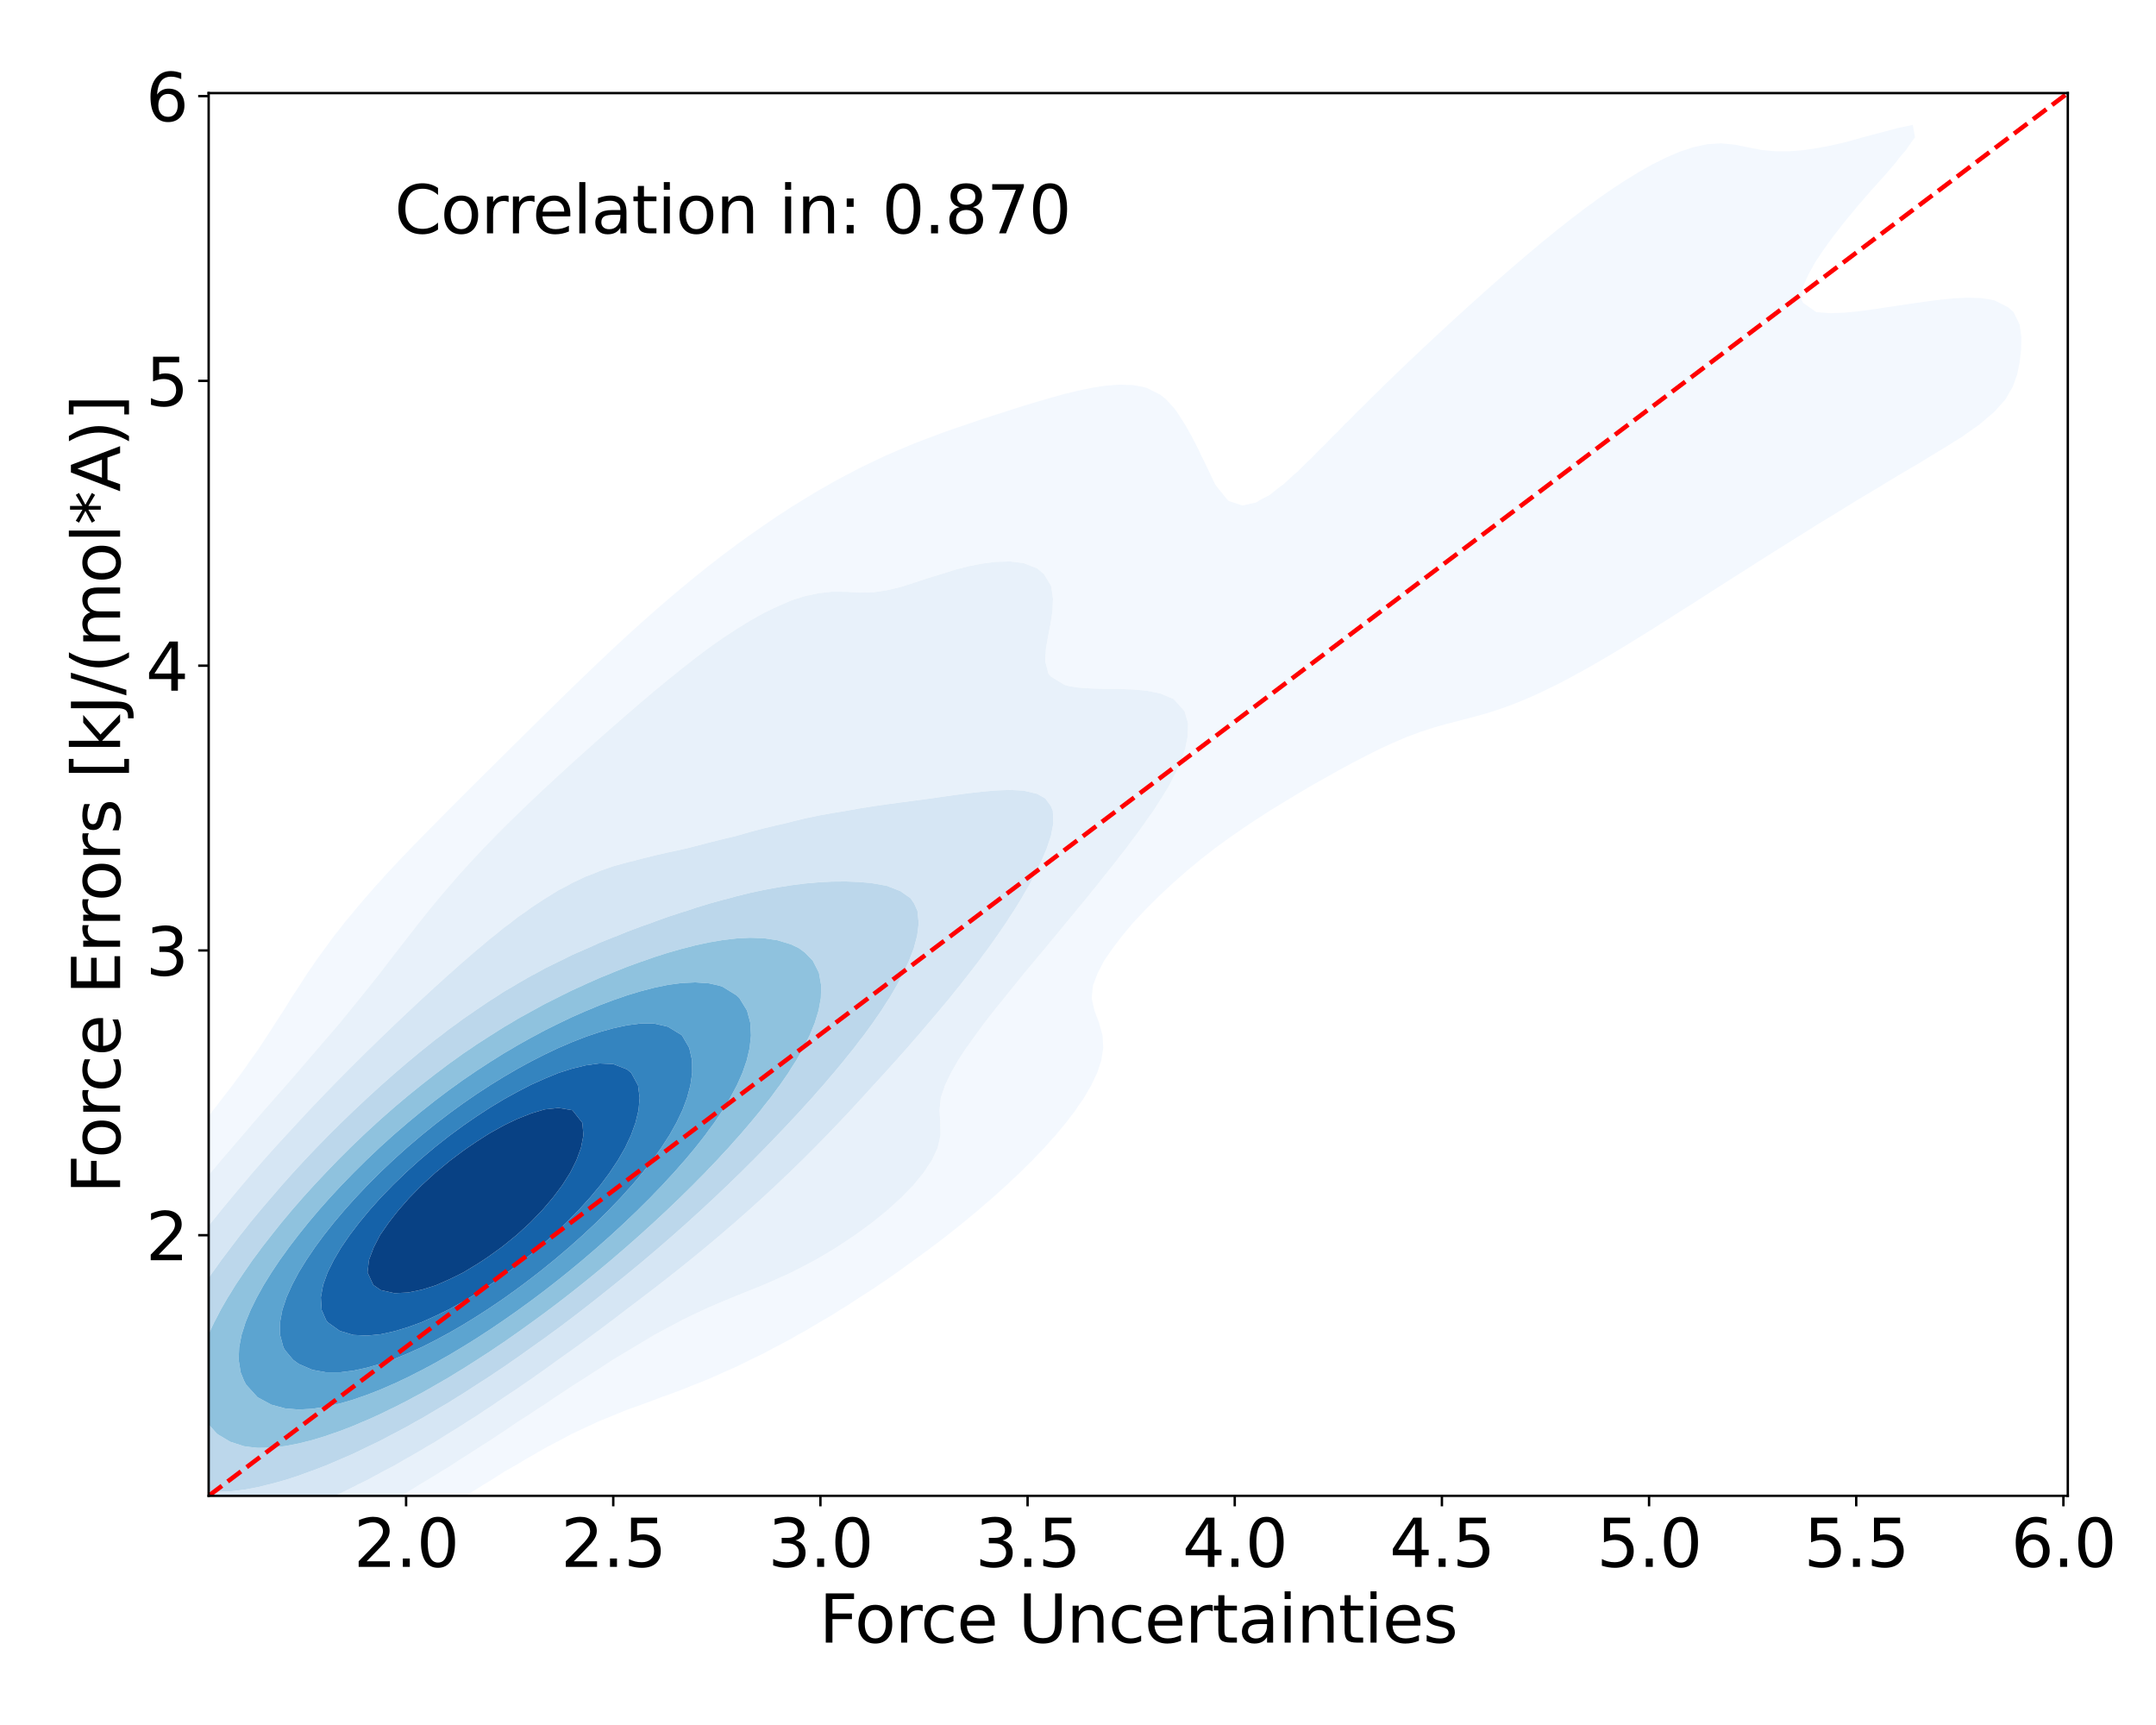 <?xml version="1.0" encoding="utf-8" standalone="no"?>
<!DOCTYPE svg PUBLIC "-//W3C//DTD SVG 1.1//EN"
  "http://www.w3.org/Graphics/SVG/1.1/DTD/svg11.dtd">
<svg xmlns:xlink="http://www.w3.org/1999/xlink" width="720pt" height="576pt" viewBox="0 0 720 576" xmlns="http://www.w3.org/2000/svg" version="1.1">
 <defs>
  <style type="text/css">*{stroke-linejoin: round; stroke-linecap: butt}</style>
 </defs>
 <g id="figure_1">
  <g id="patch_1">
   <path d="M 0 576 
L 720 576 
L 720 0 
L 0 0 
z
" style="fill: #ffffff"/>
  </g>
  <g id="axes_1">
   <g id="patch_2">
    <path d="M 69.68 499.48 
L 690.547 499.48 
L 690.547 31.079 
L 69.68 31.079 
z
" style="fill: #ffffff"/>
   </g>
   <g id="QuadContourSet_1">
    <path d="M -0.73 554.358 
L 3.837 555.508 
L 8.405 556.029 
L 12.972 556.139 
L 17.539 555.962 
L 22.106 555.569 
L 26.673 554.997 
L 31.241 554.261 
L 32.689 553.982 
L 35.808 553.489 
L 40.375 552.65 
L 44.942 551.671 
L 49.509 550.529 
L 52.003 549.818 
L 54.077 549.327 
L 58.644 548.101 
L 63.211 546.666 
L 66.029 545.653 
L 67.778 545.125 
L 72.346 543.572 
L 76.913 541.743 
L 77.494 541.489 
L 81.48 540.001 
L 86.047 538.011 
L 87.473 537.324 
L 90.614 536.023 
L 95.182 533.845 
L 96.493 533.16 
L 99.749 531.683 
L 104.316 529.282 
L 104.828 528.995 
L 108.883 527.008 
L 112.703 524.831 
L 113.45 524.456 
L 118.018 522.004 
L 120.244 520.666 
L 122.585 519.417 
L 127.152 516.658 
L 127.402 516.502 
L 131.719 514.087 
L 134.488 512.337 
L 136.286 511.314 
L 140.854 508.449 
L 141.281 508.173 
L 145.421 505.755 
L 148.116 504.008 
L 149.988 502.903 
L 154.555 499.951 
L 154.722 499.844 
L 159.123 497.249 
L 161.567 495.679 
L 163.69 494.424 
L 168.236 491.515 
L 168.257 491.502 
L 172.824 488.906 
L 175.386 487.35 
L 177.391 486.22 
L 181.959 483.558 
L 182.63 483.186 
L 186.526 481.18 
L 190.52 479.021 
L 191.093 478.731 
L 195.66 476.61 
L 199.372 474.857 
L 200.227 474.48 
L 204.795 472.633 
L 209.362 470.756 
L 209.526 470.692 
L 213.929 469.127 
L 218.496 467.442 
L 220.881 466.528 
L 223.063 465.764 
L 227.631 464.075 
L 231.838 462.363 
L 232.198 462.23 
L 236.765 460.412 
L 241.332 458.378 
L 241.703 458.199 
L 245.9 456.359 
L 250.467 454.109 
L 250.608 454.034 
L 255.034 451.903 
L 258.799 449.87 
L 259.601 449.469 
L 264.168 447.045 
L 266.467 445.705 
L 268.736 444.476 
L 273.303 441.769 
L 273.671 441.541 
L 277.87 439.098 
L 280.573 437.376 
L 282.437 436.252 
L 287.004 433.276 
L 287.1 433.212 
L 291.572 430.348 
L 293.462 429.047 
L 296.139 427.269 
L 299.515 424.883 
L 300.706 424.06 
L 305.273 420.743 
L 305.307 420.718 
L 309.84 417.428 
L 310.993 416.554 
L 314.408 413.976 
L 316.44 412.389 
L 318.975 410.394 
L 321.668 408.225 
L 323.542 406.684 
L 326.692 404.06 
L 328.109 402.84 
L 331.52 399.896 
L 332.677 398.85 
L 336.152 395.731 
L 337.244 394.691 
L 340.584 391.567 
L 341.811 390.331 
L 344.804 387.402 
L 346.378 385.72 
L 348.794 383.238 
L 350.945 380.788 
L 352.528 379.073 
L 355.513 375.433 
L 355.969 374.909 
L 359.154 370.744 
L 360.08 369.313 
L 362.002 366.58 
L 364.415 362.415 
L 364.647 361.881 
L 366.4 358.251 
L 367.777 354.086 
L 368.433 349.922 
L 368.199 345.757 
L 367.048 341.593 
L 365.485 337.428 
L 364.647 333.68 
L 364.577 333.264 
L 364.647 332.541 
L 364.989 329.099 
L 366.572 324.935 
L 368.735 320.77 
L 369.214 320.065 
L 371.627 316.606 
L 373.781 313.743 
L 374.791 312.441 
L 378.261 308.277 
L 378.349 308.179 
L 382.177 304.112 
L 382.916 303.341 
L 386.326 299.948 
L 387.483 298.813 
L 390.73 295.783 
L 392.05 294.564 
L 395.409 291.619 
L 396.617 290.567 
L 400.386 287.454 
L 401.185 286.796 
L 405.676 283.29 
L 405.752 283.23 
L 410.319 279.914 
L 411.442 279.125 
L 414.886 276.741 
L 417.539 274.961 
L 419.453 273.685 
L 423.918 270.796 
L 424.021 270.73 
L 428.588 267.934 
L 430.744 266.632 
L 433.155 265.181 
L 437.722 262.469 
L 437.725 262.467 
L 442.29 259.89 
L 445.126 258.303 
L 446.857 257.325 
L 451.424 254.847 
L 452.805 254.138 
L 455.991 252.475 
L 460.558 250.172 
L 461.003 249.974 
L 465.126 248.082 
L 469.693 246.118 
L 470.544 245.809 
L 474.26 244.417 
L 478.827 242.925 
L 483.394 241.648 
L 483.409 241.645 
L 487.962 240.466 
L 492.529 239.276 
L 497.096 238 
L 498.66 237.48 
L 501.663 236.495 
L 506.23 234.796 
L 509.807 233.316 
L 510.798 232.916 
L 515.365 230.818 
L 518.74 229.151 
L 519.932 228.582 
L 524.499 226.199 
L 526.662 224.987 
L 529.067 223.69 
L 533.634 221.093 
L 534.077 220.822 
L 538.201 218.411 
L 541.06 216.658 
L 542.768 215.651 
L 547.335 212.842 
L 547.878 212.493 
L 551.903 210.01 
L 554.522 208.329 
L 556.47 207.125 
L 561.037 204.201 
L 561.094 204.164 
L 565.604 201.324 
L 567.639 200 
L 570.171 198.406 
L 574.139 195.835 
L 574.739 195.458 
L 579.306 192.565 
L 580.692 191.671 
L 583.873 189.672 
L 587.24 187.506 
L 588.44 186.749 
L 593.007 183.859 
L 593.83 183.342 
L 597.575 181.021 
L 600.499 179.177 
L 602.142 178.146 
L 606.709 175.277 
L 607.147 175.013 
L 611.276 172.505 
L 613.981 170.848 
L 615.844 169.689 
L 620.411 166.864 
L 620.723 166.683 
L 624.978 164.154 
L 627.734 162.519 
L 629.545 161.394 
L 634.112 158.626 
L 634.606 158.354 
L 638.68 155.947 
L 641.699 154.19 
L 643.247 153.201 
L 647.814 150.42 
L 648.534 150.025 
L 652.381 147.608 
L 655.246 145.861 
L 656.948 144.619 
L 661.106 141.696 
L 661.516 141.332 
L 665.984 137.532 
L 666.083 137.417 
L 669.727 133.367 
L 670.65 131.72 
L 672.147 129.203 
L 673.637 125.038 
L 674.476 120.874 
L 674.953 116.709 
L 675.048 112.545 
L 674.465 108.38 
L 672.414 104.216 
L 670.65 102.635 
L 666.083 100.311 
L 664.91 100.051 
L 661.516 99.537 
L 656.948 99.401 
L 652.381 99.629 
L 648.256 100.051 
L 647.814 100.095 
L 643.247 100.681 
L 638.68 101.327 
L 634.112 102.004 
L 629.545 102.689 
L 624.978 103.356 
L 620.411 103.97 
L 617.967 104.216 
L 615.844 104.41 
L 611.276 104.568 
L 606.709 104.254 
L 606.549 104.216 
L 602.142 101.122 
L 601.626 100.051 
L 602.054 95.887 
L 602.142 95.691 
L 603.89 91.722 
L 606.19 87.558 
L 606.709 86.773 
L 608.979 83.393 
L 611.276 80.192 
L 611.982 79.229 
L 615.219 75.064 
L 615.844 74.263 
L 618.628 70.9 
L 620.411 68.728 
L 622.162 66.735 
L 624.978 63.467 
L 625.81 62.571 
L 629.545 58.406 
L 629.545 58.406 
L 633.124 54.242 
L 634.112 52.883 
L 636.525 50.077 
L 638.68 46.932 
L 639.523 45.913 
L 638.787 41.748 
L 638.68 41.724 
L 638.533 41.748 
L 634.112 42.673 
L 629.545 43.895 
L 624.978 45.08 
L 621.864 45.913 
L 620.411 46.337 
L 615.844 47.592 
L 611.276 48.622 
L 606.709 49.481 
L 602.641 50.077 
L 602.142 50.151 
L 597.575 50.516 
L 593.007 50.518 
L 588.44 50.108 
L 588.246 50.077 
L 583.873 49.222 
L 579.306 48.301 
L 574.739 47.862 
L 570.171 48.157 
L 565.604 49.117 
L 562.742 50.077 
L 561.037 50.619 
L 556.47 52.578 
L 553.16 54.242 
L 551.903 54.845 
L 547.335 57.411 
L 545.751 58.406 
L 542.768 60.212 
L 539.209 62.571 
L 538.201 63.213 
L 533.634 66.398 
L 533.185 66.735 
L 529.067 69.737 
L 527.57 70.9 
L 524.499 73.216 
L 522.192 75.064 
L 519.932 76.821 
L 517.005 79.229 
L 515.365 80.538 
L 511.971 83.393 
L 510.798 84.352 
L 507.059 87.558 
L 506.23 88.249 
L 502.246 91.722 
L 501.663 92.218 
L 497.513 95.887 
L 497.096 96.248 
L 492.848 100.051 
L 492.529 100.333 
L 488.241 104.216 
L 487.962 104.468 
L 483.689 108.38 
L 483.394 108.65 
L 479.186 112.545 
L 478.827 112.881 
L 474.734 116.709 
L 474.26 117.162 
L 470.332 120.874 
L 469.693 121.497 
L 465.98 125.038 
L 465.126 125.888 
L 461.68 129.203 
L 460.558 130.34 
L 457.429 133.367 
L 455.991 134.852 
L 453.225 137.532 
L 451.424 139.418 
L 449.062 141.696 
L 446.857 144.025 
L 444.926 145.861 
L 442.29 148.642 
L 440.792 150.025 
L 437.722 153.212 
L 436.607 154.19 
L 433.155 157.635 
L 432.259 158.354 
L 428.588 161.746 
L 427.463 162.519 
L 424.021 165.274 
L 421.292 166.683 
L 419.453 167.8 
L 414.886 168.789 
L 410.319 167.287 
L 409.741 166.683 
L 406.369 162.519 
L 405.752 161.629 
L 404.194 158.354 
L 402.2 154.19 
L 401.185 152.165 
L 400.188 150.025 
L 398.048 145.861 
L 396.617 143.295 
L 395.698 141.696 
L 393.034 137.532 
L 392.05 136.23 
L 389.439 133.367 
L 387.483 131.798 
L 382.916 129.504 
L 381.696 129.203 
L 378.349 128.582 
L 373.781 128.433 
L 369.214 128.782 
L 366.567 129.203 
L 364.647 129.49 
L 360.08 130.436 
L 355.513 131.546 
L 350.945 132.8 
L 349.073 133.367 
L 346.378 134.136 
L 341.811 135.511 
L 337.244 136.966 
L 335.542 137.532 
L 332.677 138.428 
L 328.109 139.904 
L 323.542 141.463 
L 322.887 141.696 
L 318.975 143 
L 314.408 144.618 
L 311.16 145.861 
L 309.84 146.333 
L 305.273 148.085 
L 300.706 150.013 
L 300.678 150.025 
L 296.139 151.962 
L 291.572 154.121 
L 291.437 154.19 
L 287.004 156.312 
L 283.154 158.354 
L 282.437 158.712 
L 277.87 161.165 
L 275.572 162.519 
L 273.303 163.781 
L 268.736 166.555 
L 268.536 166.683 
L 264.168 169.358 
L 261.928 170.848 
L 259.601 172.33 
L 255.695 175.013 
L 255.034 175.45 
L 250.467 178.641 
L 249.739 179.177 
L 245.9 181.922 
L 244.027 183.342 
L 241.332 185.338 
L 238.553 187.506 
L 236.765 188.877 
L 233.283 191.671 
L 232.198 192.531 
L 228.189 195.835 
L 227.631 196.293 
L 223.25 200 
L 223.063 200.157 
L 218.496 204.113 
L 218.438 204.164 
L 213.929 208.152 
L 213.733 208.329 
L 209.362 212.291 
L 209.142 212.493 
L 204.795 216.522 
L 204.65 216.658 
L 200.241 220.822 
L 200.227 220.835 
L 195.876 224.987 
L 195.66 225.194 
L 191.56 229.151 
L 191.093 229.606 
L 187.283 233.316 
L 186.526 234.059 
L 183.033 237.48 
L 181.959 238.542 
L 178.803 241.645 
L 177.391 243.044 
L 174.585 245.809 
L 172.824 247.557 
L 170.373 249.974 
L 168.257 252.078 
L 166.167 254.138 
L 163.69 256.604 
L 161.966 258.303 
L 159.123 261.138 
L 157.774 262.467 
L 154.555 265.688 
L 153.6 266.632 
L 149.988 270.266 
L 149.452 270.796 
L 145.421 274.886 
L 145.346 274.961 
L 141.227 279.125 
L 140.854 279.515 
L 137.157 283.29 
L 136.286 284.219 
L 133.165 287.454 
L 131.719 289.034 
L 129.271 291.619 
L 127.152 293.996 
L 125.495 295.783 
L 122.585 299.149 
L 121.862 299.948 
L 118.344 304.112 
L 118.018 304.524 
L 114.883 308.277 
L 113.45 310.163 
L 111.612 312.441 
L 108.883 316.189 
L 108.559 316.606 
L 105.536 320.77 
L 104.316 322.619 
L 102.679 324.935 
L 100.008 329.099 
L 99.749 329.516 
L 97.26 333.264 
L 95.182 336.68 
L 94.694 337.428 
L 91.985 341.593 
L 90.614 343.772 
L 89.289 345.757 
L 86.557 349.922 
L 86.047 350.668 
L 83.594 354.086 
L 81.48 357.144 
L 80.674 358.251 
L 77.597 362.415 
L 76.913 363.33 
L 74.361 366.58 
L 72.346 369.255 
L 71.163 370.744 
L 67.963 374.909 
L 67.778 375.144 
L 64.525 379.073 
L 63.211 380.75 
L 61.146 383.238 
L 58.644 386.444 
L 57.848 387.402 
L 54.51 391.567 
L 54.077 392.121 
L 51.062 395.731 
L 49.509 397.741 
L 47.72 399.896 
L 44.942 403.533 
L 44.507 404.06 
L 41.183 408.225 
L 40.375 409.309 
L 37.882 412.389 
L 35.808 415.22 
L 34.74 416.554 
L 31.656 420.718 
L 31.241 421.309 
L 28.476 424.883 
L 26.673 427.503 
L 25.497 429.047 
L 22.603 433.212 
L 22.106 433.977 
L 19.64 437.376 
L 17.539 440.699 
L 16.941 441.541 
L 14.18 445.705 
L 12.972 447.759 
L 11.563 449.87 
L 9.09 454.034 
L 8.405 455.298 
L 6.605 458.199 
L 4.358 462.363 
L 3.837 463.415 
L 2.055 466.528 
L -0.013 470.692 
L -0.73 472.291 
L -2.074 474.857 
L -3.996 479.021 
L -5.297 482.269 
L -5.731 483.186 
L -7.514 487.35 
L -9.022 491.515 
L -9.864 494.213 
L -10.412 495.679 
L -11.737 499.844 
L -12.809 504.008 
L -13.649 508.173 
L -14.271 512.337 
L -14.431 514.006 
L -14.723 516.502 
L -14.954 520.666 
L -14.953 524.831 
L -14.735 528.995 
L -14.431 531.937 
L -14.313 533.16 
L -13.679 537.324 
L -12.66 541.489 
L -10.98 545.653 
L -9.864 547.462 
L -8.028 549.818 
L -5.297 552.103 
L -1.657 553.982 
z
M 24.251 533.16 
L 22.106 532.401 
L 17.539 529.509 
L 16.978 528.995 
L 13.775 524.831 
L 12.972 523.243 
L 11.831 520.666 
L 10.537 516.502 
L 9.677 512.337 
L 9.166 508.173 
L 8.974 504.008 
L 9.091 499.844 
L 9.506 495.679 
L 10.208 491.515 
L 11.191 487.35 
L 12.462 483.186 
L 12.972 481.815 
L 13.869 479.021 
L 15.445 474.857 
L 17.309 470.692 
L 17.539 470.229 
L 19.148 466.528 
L 21.239 462.363 
L 22.106 460.802 
L 23.386 458.199 
L 25.693 454.034 
L 26.673 452.421 
L 28.059 449.87 
L 30.601 445.705 
L 31.241 444.729 
L 33.124 441.541 
L 35.808 437.556 
L 35.918 437.376 
L 38.58 433.212 
L 40.375 430.703 
L 41.46 429.047 
L 44.446 424.883 
L 44.942 424.224 
L 47.381 420.718 
L 49.509 417.95 
L 50.507 416.554 
L 53.72 412.389 
L 54.077 411.943 
L 56.86 408.225 
L 58.644 406.03 
L 60.152 404.06 
L 63.211 400.355 
L 63.571 399.896 
L 66.934 395.731 
L 67.778 394.734 
L 70.335 391.567 
L 72.346 389.22 
L 73.84 387.402 
L 76.913 383.858 
L 77.432 383.238 
L 81.008 379.073 
L 81.48 378.533 
L 84.549 374.909 
L 86.047 373.204 
L 88.157 370.744 
L 90.614 367.966 
L 91.818 366.58 
L 95.182 362.796 
L 95.516 362.415 
L 99.134 358.251 
L 99.749 357.54 
L 102.71 354.086 
L 104.316 352.227 
L 106.3 349.922 
L 108.883 346.922 
L 109.889 345.757 
L 113.45 341.607 
L 113.463 341.593 
L 116.851 337.428 
L 118.018 335.984 
L 120.226 333.264 
L 122.585 330.33 
L 123.584 329.099 
L 126.894 324.935 
L 127.152 324.597 
L 130.082 320.77 
L 131.719 318.646 
L 133.299 316.606 
L 136.286 312.781 
L 136.554 312.441 
L 139.789 308.277 
L 140.854 306.941 
L 143.107 304.112 
L 145.421 301.299 
L 146.536 299.948 
L 149.988 295.891 
L 150.08 295.783 
L 153.725 291.619 
L 154.555 290.703 
L 157.509 287.454 
L 159.123 285.732 
L 161.428 283.29 
L 163.69 280.948 
L 165.473 279.125 
L 168.257 276.321 
L 169.633 274.961 
L 172.824 271.825 
L 173.896 270.796 
L 177.391 267.436 
L 178.252 266.632 
L 181.959 263.134 
L 182.69 262.467 
L 186.526 258.904 
L 187.199 258.303 
L 191.093 254.734 
L 191.771 254.138 
L 195.66 250.613 
L 196.4 249.974 
L 200.227 246.538 
L 201.082 245.809 
L 204.795 242.508 
L 205.819 241.645 
L 209.362 238.527 
L 210.618 237.48 
L 213.929 234.601 
L 215.493 233.316 
L 218.496 230.744 
L 220.465 229.151 
L 223.063 226.97 
L 225.563 224.987 
L 227.631 223.294 
L 230.823 220.822 
L 232.198 219.732 
L 236.289 216.658 
L 236.765 216.294 
L 241.332 213.077 
L 242.233 212.493 
L 245.9 210.096 
L 248.756 208.329 
L 250.467 207.272 
L 255.034 204.692 
L 256.124 204.164 
L 259.601 202.517 
L 264.168 200.536 
L 265.78 200 
L 268.736 199.071 
L 273.303 198.086 
L 277.87 197.577 
L 282.437 197.605 
L 287.004 197.872 
L 291.572 197.786 
L 296.139 197.101 
L 300.706 196.023 
L 301.299 195.835 
L 305.273 194.569 
L 309.84 193.058 
L 314.408 191.671 
L 314.408 191.671 
L 318.975 190.23 
L 323.542 189.054 
L 328.109 188.167 
L 332.677 187.604 
L 336.035 187.506 
L 337.244 187.468 
L 337.589 187.506 
L 341.811 188.012 
L 346.378 189.804 
L 348.611 191.671 
L 350.945 195.508 
L 351.071 195.835 
L 351.656 200 
L 351.467 204.164 
L 350.945 207.566 
L 350.828 208.329 
L 350.003 212.493 
L 349.285 216.658 
L 349.05 220.822 
L 350.136 224.987 
L 350.945 225.9 
L 355.513 228.694 
L 357.218 229.151 
L 360.08 229.594 
L 364.647 229.902 
L 369.214 230.007 
L 373.781 230.065 
L 378.349 230.216 
L 382.916 230.628 
L 387.483 231.56 
L 391.725 233.316 
L 392.05 233.532 
L 395.589 237.48 
L 396.617 241.059 
L 396.756 241.645 
L 396.658 245.809 
L 396.617 245.985 
L 395.823 249.974 
L 394.437 254.138 
L 392.534 258.303 
L 392.05 259.134 
L 390.362 262.467 
L 387.815 266.632 
L 387.483 267.096 
L 385.148 270.796 
L 382.916 273.874 
L 382.212 274.961 
L 379.181 279.125 
L 378.349 280.158 
L 376.067 283.29 
L 373.781 286.135 
L 372.816 287.454 
L 369.493 291.619 
L 369.214 291.945 
L 366.201 295.783 
L 364.647 297.621 
L 362.824 299.948 
L 360.08 303.212 
L 359.375 304.112 
L 355.92 308.277 
L 355.513 308.75 
L 352.517 312.441 
L 350.945 314.282 
L 349.062 316.606 
L 346.378 319.766 
L 345.565 320.77 
L 342.076 324.935 
L 341.811 325.254 
L 338.724 329.099 
L 337.244 330.901 
L 335.355 333.264 
L 332.677 336.553 
L 331.979 337.428 
L 328.733 341.593 
L 328.109 342.443 
L 325.691 345.757 
L 323.542 348.734 
L 322.685 349.922 
L 319.954 354.086 
L 318.975 355.817 
L 317.575 358.251 
L 315.576 362.415 
L 314.408 365.91 
L 314.177 366.58 
L 313.769 370.744 
L 314.019 374.909 
L 314.091 379.073 
L 313.152 383.238 
L 311.223 387.402 
L 309.84 389.447 
L 308.455 391.567 
L 305.273 395.447 
L 305.046 395.731 
L 300.993 399.896 
L 300.706 400.153 
L 296.403 404.06 
L 296.139 404.276 
L 291.572 407.992 
L 291.284 408.225 
L 287.004 411.348 
L 285.569 412.389 
L 282.437 414.482 
L 279.29 416.554 
L 277.87 417.432 
L 273.303 420.138 
L 272.272 420.718 
L 268.736 422.594 
L 264.303 424.883 
L 264.168 424.95 
L 259.601 427.01 
L 255.034 429.022 
L 254.973 429.047 
L 250.467 430.857 
L 245.9 432.699 
L 244.681 433.212 
L 241.332 434.568 
L 236.765 436.536 
L 234.972 437.376 
L 232.198 438.645 
L 227.631 440.884 
L 226.41 441.541 
L 223.063 443.323 
L 218.594 445.705 
L 218.496 445.757 
L 213.929 448.507 
L 211.647 449.87 
L 209.362 451.248 
L 204.795 453.974 
L 204.7 454.034 
L 200.227 456.968 
L 198.293 458.199 
L 195.66 459.922 
L 191.794 462.363 
L 191.093 462.822 
L 186.526 465.854 
L 185.491 466.528 
L 181.959 468.93 
L 179.224 470.692 
L 177.391 471.933 
L 172.824 474.848 
L 172.811 474.857 
L 168.257 477.965 
L 166.593 479.021 
L 163.69 480.986 
L 160.174 483.186 
L 159.123 483.89 
L 154.555 486.814 
L 153.673 487.35 
L 149.988 489.772 
L 147.069 491.515 
L 145.421 492.584 
L 140.854 495.321 
L 140.225 495.679 
L 136.286 498.135 
L 133.217 499.844 
L 131.719 500.762 
L 127.152 503.345 
L 125.882 504.008 
L 122.585 505.92 
L 118.152 508.173 
L 118.018 508.249 
L 113.45 510.716 
L 109.996 512.337 
L 108.883 512.925 
L 104.316 515.154 
L 101.171 516.502 
L 99.749 517.194 
L 95.182 519.224 
L 91.45 520.666 
L 90.614 521.037 
L 86.047 522.897 
L 81.48 524.497 
L 80.434 524.831 
L 76.913 526.131 
L 72.346 527.605 
L 67.778 528.883 
L 67.332 528.995 
L 63.211 530.207 
L 58.644 531.356 
L 54.077 532.332 
L 49.509 533.151 
L 49.443 533.16 
L 44.942 533.896 
L 40.375 534.405 
L 35.808 534.635 
L 31.241 534.502 
L 26.673 533.856 
z
" clip-path="url(#pd3c7d22bad)" style="fill: #f3f8fe"/>
    <path d="M 26.673 533.856 
L 31.241 534.502 
L 35.808 534.635 
L 40.375 534.405 
L 44.942 533.896 
L 49.443 533.16 
L 49.509 533.151 
L 54.077 532.332 
L 58.644 531.356 
L 63.211 530.207 
L 67.332 528.995 
L 67.778 528.883 
L 72.346 527.605 
L 76.913 526.131 
L 80.434 524.831 
L 81.48 524.497 
L 86.047 522.897 
L 90.614 521.037 
L 91.45 520.666 
L 95.182 519.224 
L 99.749 517.194 
L 101.171 516.502 
L 104.316 515.154 
L 108.883 512.925 
L 109.996 512.337 
L 113.45 510.716 
L 118.018 508.249 
L 118.152 508.173 
L 122.585 505.92 
L 125.882 504.008 
L 127.152 503.345 
L 131.719 500.762 
L 133.217 499.844 
L 136.286 498.135 
L 140.225 495.679 
L 140.854 495.321 
L 145.421 492.584 
L 147.069 491.515 
L 149.988 489.772 
L 153.673 487.35 
L 154.555 486.814 
L 159.123 483.89 
L 160.174 483.186 
L 163.69 480.986 
L 166.593 479.021 
L 168.257 477.965 
L 172.811 474.857 
L 172.824 474.848 
L 177.391 471.933 
L 179.224 470.692 
L 181.959 468.93 
L 185.491 466.528 
L 186.526 465.854 
L 191.093 462.822 
L 191.794 462.363 
L 195.66 459.922 
L 198.293 458.199 
L 200.227 456.968 
L 204.7 454.034 
L 204.795 453.974 
L 209.362 451.248 
L 211.647 449.87 
L 213.929 448.507 
L 218.496 445.757 
L 218.594 445.705 
L 223.063 443.323 
L 226.41 441.541 
L 227.631 440.884 
L 232.198 438.645 
L 234.972 437.376 
L 236.765 436.536 
L 241.332 434.568 
L 244.681 433.212 
L 245.9 432.699 
L 250.467 430.857 
L 254.973 429.047 
L 255.034 429.022 
L 259.601 427.01 
L 264.168 424.95 
L 264.303 424.883 
L 268.736 422.594 
L 272.272 420.718 
L 273.303 420.138 
L 277.87 417.432 
L 279.29 416.554 
L 282.437 414.482 
L 285.569 412.389 
L 287.004 411.348 
L 291.284 408.225 
L 291.572 407.992 
L 296.139 404.276 
L 296.403 404.06 
L 300.706 400.153 
L 300.993 399.896 
L 305.046 395.731 
L 305.273 395.447 
L 308.455 391.567 
L 309.84 389.447 
L 311.223 387.402 
L 313.152 383.238 
L 314.091 379.073 
L 314.019 374.909 
L 313.769 370.744 
L 314.177 366.58 
L 314.408 365.91 
L 315.576 362.415 
L 317.575 358.251 
L 318.975 355.817 
L 319.954 354.086 
L 322.685 349.922 
L 323.542 348.734 
L 325.691 345.757 
L 328.109 342.443 
L 328.733 341.593 
L 331.979 337.428 
L 332.677 336.553 
L 335.355 333.264 
L 337.244 330.901 
L 338.724 329.099 
L 341.811 325.254 
L 342.076 324.935 
L 345.565 320.77 
L 346.378 319.766 
L 349.062 316.606 
L 350.945 314.282 
L 352.517 312.441 
L 355.513 308.75 
L 355.92 308.277 
L 359.375 304.112 
L 360.08 303.212 
L 362.824 299.948 
L 364.647 297.621 
L 366.201 295.783 
L 369.214 291.945 
L 369.493 291.619 
L 372.816 287.454 
L 373.781 286.135 
L 376.067 283.29 
L 378.349 280.158 
L 379.181 279.125 
L 382.212 274.961 
L 382.916 273.874 
L 385.148 270.796 
L 387.483 267.096 
L 387.815 266.632 
L 390.362 262.467 
L 392.05 259.134 
L 392.534 258.303 
L 394.437 254.138 
L 395.823 249.974 
L 396.617 245.985 
L 396.658 245.809 
L 396.756 241.645 
L 396.617 241.059 
L 395.589 237.48 
L 392.05 233.532 
L 391.725 233.316 
L 387.483 231.56 
L 382.916 230.628 
L 378.349 230.216 
L 373.781 230.065 
L 369.214 230.007 
L 364.647 229.902 
L 360.08 229.594 
L 357.218 229.151 
L 355.513 228.694 
L 350.945 225.9 
L 350.136 224.987 
L 349.05 220.822 
L 349.285 216.658 
L 350.003 212.493 
L 350.828 208.329 
L 350.945 207.566 
L 351.467 204.164 
L 351.656 200 
L 351.071 195.835 
L 350.945 195.508 
L 348.611 191.671 
L 346.378 189.804 
L 341.811 188.012 
L 337.589 187.506 
L 337.244 187.468 
L 336.035 187.506 
L 332.677 187.604 
L 328.109 188.167 
L 323.542 189.054 
L 318.975 190.23 
L 314.408 191.671 
L 314.408 191.671 
L 309.84 193.058 
L 305.273 194.569 
L 301.299 195.835 
L 300.706 196.023 
L 296.139 197.101 
L 291.572 197.786 
L 287.004 197.872 
L 282.437 197.605 
L 277.87 197.577 
L 273.303 198.086 
L 268.736 199.071 
L 265.78 200 
L 264.168 200.536 
L 259.601 202.517 
L 256.124 204.164 
L 255.034 204.692 
L 250.467 207.272 
L 248.756 208.329 
L 245.9 210.096 
L 242.233 212.493 
L 241.332 213.077 
L 236.765 216.294 
L 236.289 216.658 
L 232.198 219.732 
L 230.823 220.822 
L 227.631 223.294 
L 225.563 224.987 
L 223.063 226.97 
L 220.465 229.151 
L 218.496 230.744 
L 215.493 233.316 
L 213.929 234.601 
L 210.618 237.48 
L 209.362 238.527 
L 205.819 241.645 
L 204.795 242.508 
L 201.082 245.809 
L 200.227 246.538 
L 196.4 249.974 
L 195.66 250.613 
L 191.771 254.138 
L 191.093 254.734 
L 187.199 258.303 
L 186.526 258.904 
L 182.69 262.467 
L 181.959 263.134 
L 178.252 266.632 
L 177.391 267.436 
L 173.896 270.796 
L 172.824 271.825 
L 169.633 274.961 
L 168.257 276.321 
L 165.473 279.125 
L 163.69 280.948 
L 161.428 283.29 
L 159.123 285.732 
L 157.509 287.454 
L 154.555 290.703 
L 153.725 291.619 
L 150.08 295.783 
L 149.988 295.891 
L 146.536 299.948 
L 145.421 301.299 
L 143.107 304.112 
L 140.854 306.941 
L 139.789 308.277 
L 136.554 312.441 
L 136.286 312.781 
L 133.299 316.606 
L 131.719 318.646 
L 130.082 320.77 
L 127.152 324.597 
L 126.894 324.935 
L 123.584 329.099 
L 122.585 330.33 
L 120.226 333.264 
L 118.018 335.984 
L 116.851 337.428 
L 113.463 341.593 
L 113.45 341.607 
L 109.889 345.757 
L 108.883 346.922 
L 106.3 349.922 
L 104.316 352.227 
L 102.71 354.086 
L 99.749 357.54 
L 99.134 358.251 
L 95.516 362.415 
L 95.182 362.796 
L 91.818 366.58 
L 90.614 367.966 
L 88.157 370.744 
L 86.047 373.204 
L 84.549 374.909 
L 81.48 378.533 
L 81.008 379.073 
L 77.432 383.238 
L 76.913 383.858 
L 73.84 387.402 
L 72.346 389.22 
L 70.335 391.567 
L 67.778 394.734 
L 66.934 395.731 
L 63.571 399.896 
L 63.211 400.355 
L 60.152 404.06 
L 58.644 406.03 
L 56.86 408.225 
L 54.077 411.943 
L 53.72 412.389 
L 50.507 416.554 
L 49.509 417.95 
L 47.381 420.718 
L 44.942 424.224 
L 44.446 424.883 
L 41.46 429.047 
L 40.375 430.703 
L 38.58 433.212 
L 35.918 437.376 
L 35.808 437.556 
L 33.124 441.541 
L 31.241 444.729 
L 30.601 445.705 
L 28.059 449.87 
L 26.673 452.421 
L 25.693 454.034 
L 23.386 458.199 
L 22.106 460.802 
L 21.239 462.363 
L 19.148 466.528 
L 17.539 470.229 
L 17.309 470.692 
L 15.445 474.857 
L 13.869 479.021 
L 12.972 481.815 
L 12.462 483.186 
L 11.191 487.35 
L 10.208 491.515 
L 9.506 495.679 
L 9.091 499.844 
L 8.974 504.008 
L 9.166 508.173 
L 9.677 512.337 
L 10.537 516.502 
L 11.831 520.666 
L 12.972 523.243 
L 13.775 524.831 
L 16.978 528.995 
L 17.539 529.509 
L 22.106 532.401 
L 24.251 533.16 
z
M 39.791 512.337 
L 35.808 508.653 
L 35.421 508.173 
L 32.9 504.008 
L 31.241 499.844 
L 31.241 499.844 
L 30.162 495.679 
L 29.581 491.515 
L 29.455 487.35 
L 29.744 483.186 
L 30.415 479.021 
L 31.241 475.709 
L 31.428 474.857 
L 32.655 470.692 
L 34.163 466.528 
L 35.808 462.743 
L 35.955 462.363 
L 37.803 458.199 
L 39.943 454.034 
L 40.375 453.271 
L 42.12 449.87 
L 44.546 445.705 
L 44.942 445.073 
L 46.969 441.541 
L 49.509 437.625 
L 49.658 437.376 
L 52.286 433.212 
L 54.077 430.651 
L 55.121 429.047 
L 58.057 424.883 
L 58.644 424.094 
L 60.999 420.718 
L 63.211 417.82 
L 64.124 416.554 
L 67.33 412.389 
L 67.778 411.829 
L 70.525 408.225 
L 72.346 406 
L 73.868 404.06 
L 76.913 400.423 
L 77.339 399.896 
L 80.816 395.731 
L 81.48 394.964 
L 84.339 391.567 
L 86.047 389.63 
L 87.972 387.402 
L 90.614 384.466 
L 91.704 383.238 
L 95.182 379.447 
L 95.522 379.073 
L 99.364 374.909 
L 99.749 374.496 
L 103.241 370.744 
L 104.316 369.609 
L 107.202 366.58 
L 108.883 364.832 
L 111.237 362.415 
L 113.45 360.149 
L 115.342 358.251 
L 118.018 355.553 
L 119.512 354.086 
L 122.585 351.032 
L 123.742 349.922 
L 127.152 346.581 
L 128.029 345.757 
L 131.719 342.194 
L 132.374 341.593 
L 136.286 337.869 
L 136.778 337.428 
L 140.854 333.606 
L 141.244 333.264 
L 145.421 329.407 
L 145.781 329.099 
L 149.988 325.279 
L 150.401 324.935 
L 154.555 321.233 
L 155.127 320.77 
L 159.123 317.286 
L 159.989 316.606 
L 163.69 313.459 
L 165.035 312.441 
L 168.257 309.784 
L 170.336 308.277 
L 172.824 306.3 
L 175.995 304.112 
L 177.391 303.053 
L 181.959 300.076 
L 182.189 299.948 
L 186.526 297.249 
L 189.401 295.783 
L 191.093 294.818 
L 195.66 292.663 
L 198.429 291.619 
L 200.227 290.852 
L 204.795 289.25 
L 209.362 287.981 
L 211.584 287.454 
L 213.929 286.817 
L 218.496 285.68 
L 223.063 284.64 
L 227.631 283.657 
L 229.288 283.29 
L 232.198 282.538 
L 236.765 281.345 
L 241.332 280.201 
L 245.874 279.125 
L 245.9 279.118 
L 250.467 277.801 
L 255.034 276.596 
L 259.601 275.509 
L 262.104 274.961 
L 264.168 274.411 
L 268.736 273.302 
L 273.303 272.341 
L 277.87 271.508 
L 282.299 270.796 
L 282.437 270.769 
L 287.004 269.949 
L 291.572 269.226 
L 296.139 268.57 
L 300.706 267.953 
L 305.273 267.351 
L 309.84 266.749 
L 310.723 266.632 
L 314.408 266.088 
L 318.975 265.447 
L 323.542 264.852 
L 328.109 264.332 
L 332.677 263.936 
L 337.244 263.762 
L 341.811 263.999 
L 346.378 265.072 
L 349.107 266.632 
L 350.945 269.174 
L 351.606 270.796 
L 351.755 274.961 
L 350.965 279.125 
L 350.945 279.178 
L 349.559 283.29 
L 347.82 287.454 
L 346.378 290.376 
L 345.801 291.619 
L 343.57 295.783 
L 341.811 298.762 
L 341.151 299.948 
L 338.585 304.112 
L 337.244 306.108 
L 335.867 308.277 
L 333.01 312.441 
L 332.677 312.889 
L 330.057 316.606 
L 328.109 319.176 
L 326.963 320.77 
L 323.753 324.935 
L 323.542 325.193 
L 320.498 329.099 
L 318.975 330.936 
L 317.128 333.264 
L 314.408 336.493 
L 313.653 337.428 
L 310.11 341.593 
L 309.84 341.9 
L 306.565 345.757 
L 305.273 347.214 
L 302.94 349.922 
L 300.706 352.409 
L 299.24 354.086 
L 296.139 357.494 
L 295.468 358.251 
L 291.638 362.415 
L 291.572 362.488 
L 287.867 366.58 
L 287.004 367.505 
L 284.025 370.744 
L 282.437 372.421 
L 280.108 374.909 
L 277.87 377.23 
L 276.112 379.073 
L 273.303 381.929 
L 272.028 383.238 
L 268.736 386.514 
L 267.851 387.402 
L 264.168 390.985 
L 263.575 391.567 
L 259.601 395.34 
L 259.192 395.731 
L 255.034 399.584 
L 254.699 399.896 
L 250.467 403.72 
L 250.092 404.06 
L 245.9 407.755 
L 245.368 408.225 
L 241.332 411.696 
L 240.527 412.389 
L 236.765 415.548 
L 235.566 416.554 
L 232.198 419.319 
L 230.486 420.718 
L 227.631 423.014 
L 225.287 424.883 
L 223.063 426.635 
L 219.967 429.047 
L 218.496 430.185 
L 214.523 433.212 
L 213.929 433.664 
L 209.362 437.13 
L 209.038 437.376 
L 204.795 440.627 
L 203.567 441.541 
L 200.227 444.061 
L 197.974 445.705 
L 195.66 447.427 
L 192.247 449.87 
L 191.093 450.717 
L 186.526 453.943 
L 186.396 454.034 
L 181.959 457.261 
L 180.596 458.199 
L 177.391 460.495 
L 174.622 462.363 
L 172.824 463.633 
L 168.444 466.528 
L 168.257 466.658 
L 163.69 469.777 
L 162.251 470.692 
L 159.123 472.806 
L 155.824 474.857 
L 154.555 475.699 
L 149.988 478.545 
L 149.181 479.021 
L 145.421 481.409 
L 142.328 483.186 
L 140.854 484.102 
L 136.286 486.737 
L 135.145 487.35 
L 131.719 489.359 
L 127.585 491.515 
L 127.152 491.762 
L 122.585 494.234 
L 119.579 495.679 
L 118.018 496.51 
L 113.45 498.737 
L 110.928 499.844 
L 108.883 500.843 
L 104.316 502.862 
L 101.414 504.008 
L 99.749 504.746 
L 95.182 506.576 
L 90.629 508.173 
L 90.614 508.179 
L 86.047 509.822 
L 81.48 511.243 
L 77.443 512.337 
L 76.913 512.5 
L 72.346 513.692 
L 67.778 514.661 
L 63.211 515.406 
L 58.644 515.895 
L 54.077 516.057 
L 49.509 515.759 
L 44.942 514.773 
L 40.375 512.728 
z
" clip-path="url(#pd3c7d22bad)" style="fill: #e8f1fa"/>
    <path d="M 40.375 512.728 
L 44.942 514.773 
L 49.509 515.759 
L 54.077 516.057 
L 58.644 515.895 
L 63.211 515.406 
L 67.778 514.661 
L 72.346 513.692 
L 76.913 512.5 
L 77.443 512.337 
L 81.48 511.243 
L 86.047 509.822 
L 90.614 508.179 
L 90.629 508.173 
L 95.182 506.576 
L 99.749 504.746 
L 101.414 504.008 
L 104.316 502.862 
L 108.883 500.843 
L 110.928 499.844 
L 113.45 498.737 
L 118.018 496.51 
L 119.579 495.679 
L 122.585 494.234 
L 127.152 491.762 
L 127.585 491.515 
L 131.719 489.359 
L 135.145 487.35 
L 136.286 486.737 
L 140.854 484.102 
L 142.328 483.186 
L 145.421 481.409 
L 149.181 479.021 
L 149.988 478.545 
L 154.555 475.699 
L 155.824 474.857 
L 159.123 472.806 
L 162.251 470.692 
L 163.69 469.777 
L 168.257 466.658 
L 168.444 466.528 
L 172.824 463.633 
L 174.622 462.363 
L 177.391 460.495 
L 180.596 458.199 
L 181.959 457.261 
L 186.396 454.034 
L 186.526 453.943 
L 191.093 450.717 
L 192.247 449.87 
L 195.66 447.427 
L 197.974 445.705 
L 200.227 444.061 
L 203.567 441.541 
L 204.795 440.627 
L 209.038 437.376 
L 209.362 437.13 
L 213.929 433.664 
L 214.523 433.212 
L 218.496 430.185 
L 219.967 429.047 
L 223.063 426.635 
L 225.287 424.883 
L 227.631 423.014 
L 230.486 420.718 
L 232.198 419.319 
L 235.566 416.554 
L 236.765 415.548 
L 240.527 412.389 
L 241.332 411.696 
L 245.368 408.225 
L 245.9 407.755 
L 250.092 404.06 
L 250.467 403.72 
L 254.699 399.896 
L 255.034 399.584 
L 259.192 395.731 
L 259.601 395.34 
L 263.575 391.567 
L 264.168 390.985 
L 267.851 387.402 
L 268.736 386.514 
L 272.028 383.238 
L 273.303 381.929 
L 276.112 379.073 
L 277.87 377.23 
L 280.108 374.909 
L 282.437 372.421 
L 284.025 370.744 
L 287.004 367.505 
L 287.867 366.58 
L 291.572 362.488 
L 291.638 362.415 
L 295.468 358.251 
L 296.139 357.494 
L 299.24 354.086 
L 300.706 352.409 
L 302.94 349.922 
L 305.273 347.214 
L 306.565 345.757 
L 309.84 341.9 
L 310.11 341.593 
L 313.653 337.428 
L 314.408 336.493 
L 317.128 333.264 
L 318.975 330.936 
L 320.498 329.099 
L 323.542 325.193 
L 323.753 324.935 
L 326.963 320.77 
L 328.109 319.176 
L 330.057 316.606 
L 332.677 312.889 
L 333.01 312.441 
L 335.867 308.277 
L 337.244 306.108 
L 338.585 304.112 
L 341.151 299.948 
L 341.811 298.762 
L 343.57 295.783 
L 345.801 291.619 
L 346.378 290.376 
L 347.82 287.454 
L 349.559 283.29 
L 350.945 279.178 
L 350.965 279.125 
L 351.755 274.961 
L 351.606 270.796 
L 350.945 269.174 
L 349.107 266.632 
L 346.378 265.072 
L 341.811 263.999 
L 337.244 263.762 
L 332.677 263.936 
L 328.109 264.332 
L 323.542 264.852 
L 318.975 265.447 
L 314.408 266.088 
L 310.723 266.632 
L 309.84 266.749 
L 305.273 267.351 
L 300.706 267.953 
L 296.139 268.57 
L 291.572 269.226 
L 287.004 269.949 
L 282.437 270.769 
L 282.299 270.796 
L 277.87 271.508 
L 273.303 272.341 
L 268.736 273.302 
L 264.168 274.411 
L 262.104 274.961 
L 259.601 275.509 
L 255.034 276.596 
L 250.467 277.801 
L 245.9 279.118 
L 245.874 279.125 
L 241.332 280.201 
L 236.765 281.345 
L 232.198 282.538 
L 229.288 283.29 
L 227.631 283.657 
L 223.063 284.64 
L 218.496 285.68 
L 213.929 286.817 
L 211.584 287.454 
L 209.362 287.981 
L 204.795 289.25 
L 200.227 290.852 
L 198.429 291.619 
L 195.66 292.663 
L 191.093 294.818 
L 189.401 295.783 
L 186.526 297.249 
L 182.189 299.948 
L 181.959 300.076 
L 177.391 303.053 
L 175.995 304.112 
L 172.824 306.3 
L 170.336 308.277 
L 168.257 309.784 
L 165.035 312.441 
L 163.69 313.459 
L 159.989 316.606 
L 159.123 317.286 
L 155.127 320.77 
L 154.555 321.233 
L 150.401 324.935 
L 149.988 325.279 
L 145.781 329.099 
L 145.421 329.407 
L 141.244 333.264 
L 140.854 333.606 
L 136.778 337.428 
L 136.286 337.869 
L 132.374 341.593 
L 131.719 342.194 
L 128.029 345.757 
L 127.152 346.581 
L 123.742 349.922 
L 122.585 351.032 
L 119.512 354.086 
L 118.018 355.553 
L 115.342 358.251 
L 113.45 360.149 
L 111.237 362.415 
L 108.883 364.832 
L 107.202 366.58 
L 104.316 369.609 
L 103.241 370.744 
L 99.749 374.496 
L 99.364 374.909 
L 95.522 379.073 
L 95.182 379.447 
L 91.704 383.238 
L 90.614 384.466 
L 87.972 387.402 
L 86.047 389.63 
L 84.339 391.567 
L 81.48 394.964 
L 80.816 395.731 
L 77.339 399.896 
L 76.913 400.423 
L 73.868 404.06 
L 72.346 406 
L 70.525 408.225 
L 67.778 411.829 
L 67.33 412.389 
L 64.124 416.554 
L 63.211 417.82 
L 60.999 420.718 
L 58.644 424.094 
L 58.057 424.883 
L 55.121 429.047 
L 54.077 430.651 
L 52.286 433.212 
L 49.658 437.376 
L 49.509 437.625 
L 46.969 441.541 
L 44.942 445.073 
L 44.546 445.705 
L 42.12 449.87 
L 40.375 453.271 
L 39.943 454.034 
L 37.803 458.199 
L 35.955 462.363 
L 35.808 462.743 
L 34.163 466.528 
L 32.655 470.692 
L 31.428 474.857 
L 31.241 475.709 
L 30.415 479.021 
L 29.744 483.186 
L 29.455 487.35 
L 29.581 491.515 
L 30.162 495.679 
L 31.241 499.844 
L 31.241 499.844 
L 32.9 504.008 
L 35.421 508.173 
L 35.808 508.653 
L 39.791 512.337 
z
M 61.088 495.679 
L 58.644 494.263 
L 55.514 491.515 
L 54.077 489.763 
L 52.505 487.35 
L 50.657 483.186 
L 49.609 479.021 
L 49.509 478.03 
L 49.222 474.857 
L 49.39 470.692 
L 49.509 469.964 
L 50.02 466.528 
L 51.033 462.363 
L 52.387 458.199 
L 54.073 454.034 
L 54.077 454.026 
L 55.916 449.87 
L 58.041 445.705 
L 58.644 444.654 
L 60.3 441.541 
L 62.788 437.376 
L 63.211 436.723 
L 65.344 433.212 
L 67.778 429.602 
L 68.132 429.047 
L 70.955 424.883 
L 72.346 422.99 
L 73.936 420.718 
L 76.913 416.8 
L 77.092 416.554 
L 80.253 412.389 
L 81.48 410.873 
L 83.554 408.225 
L 86.047 405.234 
L 87.001 404.06 
L 90.574 399.896 
L 90.614 399.849 
L 94.154 395.731 
L 95.182 394.588 
L 97.869 391.567 
L 99.749 389.533 
L 101.711 387.402 
L 104.316 384.659 
L 105.672 383.238 
L 108.883 379.95 
L 109.749 379.073 
L 113.45 375.39 
L 113.944 374.909 
L 118.018 370.97 
L 118.257 370.744 
L 122.585 366.68 
L 122.695 366.58 
L 127.152 362.516 
L 127.267 362.415 
L 131.719 358.476 
L 131.987 358.251 
L 136.286 354.561 
L 136.873 354.086 
L 140.854 350.776 
L 141.952 349.922 
L 145.421 347.128 
L 147.257 345.757 
L 149.988 343.63 
L 152.835 341.593 
L 154.555 340.299 
L 158.749 337.428 
L 159.123 337.157 
L 163.69 334.072 
L 165.011 333.264 
L 168.257 331.141 
L 171.78 329.099 
L 172.824 328.446 
L 177.391 325.834 
L 179.141 324.935 
L 181.959 323.36 
L 186.526 321.113 
L 187.273 320.77 
L 191.093 318.854 
L 195.66 316.861 
L 196.278 316.606 
L 200.227 314.81 
L 204.795 312.982 
L 206.231 312.441 
L 209.362 311.137 
L 213.929 309.412 
L 217.216 308.277 
L 218.496 307.784 
L 223.063 306.131 
L 227.631 304.648 
L 229.393 304.112 
L 232.198 303.162 
L 236.765 301.757 
L 241.332 300.493 
L 243.495 299.948 
L 245.9 299.274 
L 250.467 298.147 
L 255.034 297.168 
L 259.601 296.322 
L 263.078 295.783 
L 264.168 295.598 
L 268.736 295.015 
L 273.303 294.604 
L 277.87 294.371 
L 282.437 294.331 
L 287.004 294.508 
L 291.572 294.958 
L 296.129 295.783 
L 296.139 295.785 
L 300.706 297.561 
L 304.1 299.948 
L 305.273 301.684 
L 306.384 304.112 
L 306.805 308.277 
L 306.291 312.441 
L 305.273 316.229 
L 305.179 316.606 
L 303.585 320.77 
L 301.675 324.935 
L 300.706 326.694 
L 299.464 329.099 
L 297.008 333.264 
L 296.139 334.559 
L 294.328 337.428 
L 291.572 341.405 
L 291.45 341.593 
L 288.414 345.757 
L 287.004 347.537 
L 285.218 349.922 
L 282.437 353.348 
L 281.87 354.086 
L 278.413 358.251 
L 277.87 358.864 
L 274.864 362.415 
L 273.303 364.145 
L 271.198 366.58 
L 268.736 369.258 
L 267.424 370.744 
L 264.168 374.22 
L 263.548 374.909 
L 259.601 379.044 
L 259.574 379.073 
L 255.57 383.238 
L 255.034 383.77 
L 251.472 387.402 
L 250.467 388.384 
L 247.279 391.567 
L 245.9 392.889 
L 242.991 395.731 
L 241.332 397.291 
L 238.606 399.896 
L 236.765 401.594 
L 234.124 404.06 
L 232.198 405.802 
L 229.542 408.225 
L 227.631 409.92 
L 224.858 412.389 
L 223.063 413.949 
L 220.067 416.554 
L 218.496 417.893 
L 215.164 420.718 
L 213.929 421.751 
L 210.144 424.883 
L 209.362 425.524 
L 204.997 429.047 
L 204.795 429.21 
L 200.227 432.861 
L 199.782 433.212 
L 195.66 436.46 
L 194.464 437.376 
L 191.093 439.979 
L 189 441.541 
L 186.526 443.414 
L 183.373 445.705 
L 181.959 446.755 
L 177.56 449.87 
L 177.391 449.992 
L 172.824 453.248 
L 171.664 454.034 
L 168.257 456.422 
L 165.559 458.199 
L 163.69 459.48 
L 159.185 462.363 
L 159.123 462.405 
L 154.555 465.377 
L 152.646 466.528 
L 149.988 468.218 
L 145.753 470.692 
L 145.421 470.899 
L 140.854 473.602 
L 138.54 474.857 
L 136.286 476.163 
L 131.719 478.589 
L 130.85 479.021 
L 127.152 480.998 
L 122.585 483.186 
L 122.585 483.186 
L 118.018 485.4 
L 113.492 487.35 
L 113.45 487.37 
L 108.883 489.336 
L 104.316 491.077 
L 103.031 491.515 
L 99.749 492.736 
L 95.182 494.21 
L 90.614 495.484 
L 89.753 495.679 
L 86.047 496.596 
L 81.48 497.446 
L 76.913 497.987 
L 72.346 498.139 
L 67.778 497.76 
L 63.211 496.624 
z
" clip-path="url(#pd3c7d22bad)" style="fill: #d6e6f4"/>
    <path d="M 63.211 496.624 
L 67.778 497.76 
L 72.346 498.139 
L 76.913 497.987 
L 81.48 497.446 
L 86.047 496.596 
L 89.753 495.679 
L 90.614 495.484 
L 95.182 494.21 
L 99.749 492.736 
L 103.031 491.515 
L 104.316 491.077 
L 108.883 489.336 
L 113.45 487.37 
L 113.492 487.35 
L 118.018 485.4 
L 122.585 483.186 
L 122.585 483.186 
L 127.152 480.998 
L 130.85 479.021 
L 131.719 478.589 
L 136.286 476.163 
L 138.54 474.857 
L 140.854 473.602 
L 145.421 470.899 
L 145.753 470.692 
L 149.988 468.218 
L 152.646 466.528 
L 154.555 465.377 
L 159.123 462.405 
L 159.185 462.363 
L 163.69 459.48 
L 165.559 458.199 
L 168.257 456.422 
L 171.664 454.034 
L 172.824 453.248 
L 177.391 449.992 
L 177.56 449.87 
L 181.959 446.755 
L 183.373 445.705 
L 186.526 443.414 
L 189 441.541 
L 191.093 439.979 
L 194.464 437.376 
L 195.66 436.46 
L 199.782 433.212 
L 200.227 432.861 
L 204.795 429.21 
L 204.997 429.047 
L 209.362 425.524 
L 210.144 424.883 
L 213.929 421.751 
L 215.164 420.718 
L 218.496 417.893 
L 220.067 416.554 
L 223.063 413.949 
L 224.858 412.389 
L 227.631 409.92 
L 229.542 408.225 
L 232.198 405.802 
L 234.124 404.06 
L 236.765 401.594 
L 238.606 399.896 
L 241.332 397.291 
L 242.991 395.731 
L 245.9 392.889 
L 247.279 391.567 
L 250.467 388.384 
L 251.472 387.402 
L 255.034 383.77 
L 255.57 383.238 
L 259.574 379.073 
L 259.601 379.044 
L 263.548 374.909 
L 264.168 374.22 
L 267.424 370.744 
L 268.736 369.258 
L 271.198 366.58 
L 273.303 364.145 
L 274.864 362.415 
L 277.87 358.864 
L 278.413 358.251 
L 281.87 354.086 
L 282.437 353.348 
L 285.218 349.922 
L 287.004 347.537 
L 288.414 345.757 
L 291.45 341.593 
L 291.572 341.405 
L 294.328 337.428 
L 296.139 334.559 
L 297.008 333.264 
L 299.464 329.099 
L 300.706 326.694 
L 301.675 324.935 
L 303.585 320.77 
L 305.179 316.606 
L 305.273 316.229 
L 306.291 312.441 
L 306.805 308.277 
L 306.384 304.112 
L 305.273 301.684 
L 304.1 299.948 
L 300.706 297.561 
L 296.139 295.785 
L 296.129 295.783 
L 291.572 294.958 
L 287.004 294.508 
L 282.437 294.331 
L 277.87 294.371 
L 273.303 294.604 
L 268.736 295.015 
L 264.168 295.598 
L 263.078 295.783 
L 259.601 296.322 
L 255.034 297.168 
L 250.467 298.147 
L 245.9 299.274 
L 243.495 299.948 
L 241.332 300.493 
L 236.765 301.757 
L 232.198 303.162 
L 229.393 304.112 
L 227.631 304.648 
L 223.063 306.131 
L 218.496 307.784 
L 217.216 308.277 
L 213.929 309.412 
L 209.362 311.137 
L 206.231 312.441 
L 204.795 312.982 
L 200.227 314.81 
L 196.278 316.606 
L 195.66 316.861 
L 191.093 318.854 
L 187.273 320.77 
L 186.526 321.113 
L 181.959 323.36 
L 179.141 324.935 
L 177.391 325.834 
L 172.824 328.446 
L 171.78 329.099 
L 168.257 331.141 
L 165.011 333.264 
L 163.69 334.072 
L 159.123 337.157 
L 158.749 337.428 
L 154.555 340.299 
L 152.835 341.593 
L 149.988 343.63 
L 147.257 345.757 
L 145.421 347.128 
L 141.952 349.922 
L 140.854 350.776 
L 136.873 354.086 
L 136.286 354.561 
L 131.987 358.251 
L 131.719 358.476 
L 127.267 362.415 
L 127.152 362.516 
L 122.695 366.58 
L 122.585 366.68 
L 118.257 370.744 
L 118.018 370.97 
L 113.944 374.909 
L 113.45 375.39 
L 109.749 379.073 
L 108.883 379.95 
L 105.672 383.238 
L 104.316 384.659 
L 101.711 387.402 
L 99.749 389.533 
L 97.869 391.567 
L 95.182 394.588 
L 94.154 395.731 
L 90.614 399.849 
L 90.574 399.896 
L 87.001 404.06 
L 86.047 405.234 
L 83.554 408.225 
L 81.48 410.873 
L 80.253 412.389 
L 77.092 416.554 
L 76.913 416.8 
L 73.936 420.718 
L 72.346 422.99 
L 70.955 424.883 
L 68.132 429.047 
L 67.778 429.602 
L 65.344 433.212 
L 63.211 436.723 
L 62.788 437.376 
L 60.3 441.541 
L 58.644 444.654 
L 58.041 445.705 
L 55.916 449.87 
L 54.077 454.026 
L 54.073 454.034 
L 52.387 458.199 
L 51.033 462.363 
L 50.02 466.528 
L 49.509 469.964 
L 49.39 470.692 
L 49.222 474.857 
L 49.509 478.03 
L 49.609 479.021 
L 50.657 483.186 
L 52.505 487.35 
L 54.077 489.763 
L 55.514 491.515 
L 58.644 494.263 
L 61.088 495.679 
z
M 83.54 483.186 
L 81.48 482.909 
L 76.913 481.432 
L 72.857 479.021 
L 72.346 478.615 
L 68.973 474.857 
L 67.778 472.81 
L 66.793 470.692 
L 65.715 466.528 
L 65.433 462.363 
L 65.788 458.199 
L 66.656 454.034 
L 67.778 450.474 
L 67.956 449.87 
L 69.583 445.705 
L 71.517 441.541 
L 72.346 440.014 
L 73.693 437.376 
L 76.096 433.212 
L 76.913 431.937 
L 78.675 429.047 
L 81.48 424.883 
L 81.48 424.883 
L 84.362 420.718 
L 86.047 418.473 
L 87.442 416.554 
L 90.614 412.497 
L 90.696 412.389 
L 94.014 408.225 
L 95.182 406.841 
L 97.491 404.06 
L 99.749 401.48 
L 101.121 399.896 
L 104.316 396.375 
L 104.898 395.731 
L 108.811 391.567 
L 108.883 391.491 
L 112.825 387.402 
L 113.45 386.771 
L 116.998 383.238 
L 118.018 382.243 
L 121.333 379.073 
L 122.585 377.894 
L 125.84 374.909 
L 127.152 373.715 
L 130.532 370.744 
L 131.719 369.701 
L 135.427 366.58 
L 136.286 365.851 
L 140.549 362.415 
L 140.854 362.166 
L 145.421 358.606 
L 145.901 358.251 
L 149.988 355.168 
L 151.523 354.086 
L 154.555 351.89 
L 157.488 349.922 
L 159.123 348.785 
L 163.69 345.858 
L 163.855 345.757 
L 168.257 342.963 
L 170.624 341.593 
L 172.824 340.256 
L 177.391 337.723 
L 177.955 337.428 
L 181.959 335.217 
L 185.892 333.264 
L 186.526 332.929 
L 191.093 330.665 
L 194.581 329.099 
L 195.66 328.582 
L 200.227 326.545 
L 204.21 324.935 
L 204.795 324.681 
L 209.362 322.844 
L 213.929 321.186 
L 215.18 320.77 
L 218.496 319.589 
L 223.063 318.138 
L 227.631 316.838 
L 228.581 316.606 
L 232.198 315.662 
L 236.765 314.678 
L 241.332 313.902 
L 245.9 313.365 
L 250.467 313.125 
L 255.034 313.275 
L 259.601 313.951 
L 264.168 315.341 
L 266.8 316.606 
L 268.736 318.031 
L 271.429 320.77 
L 273.303 324.448 
L 273.506 324.935 
L 274.244 329.099 
L 274.125 333.264 
L 273.368 337.428 
L 273.303 337.622 
L 272.079 341.593 
L 270.369 345.757 
L 268.736 348.991 
L 268.3 349.922 
L 265.915 354.086 
L 264.168 356.763 
L 263.262 358.251 
L 260.378 362.415 
L 259.601 363.418 
L 257.292 366.58 
L 255.034 369.4 
L 254.016 370.744 
L 250.569 374.909 
L 250.467 375.023 
L 247.001 379.073 
L 245.9 380.273 
L 243.286 383.238 
L 241.332 385.31 
L 239.432 387.402 
L 236.765 390.159 
L 235.447 391.567 
L 232.198 394.839 
L 231.337 395.731 
L 227.631 399.367 
L 227.104 399.896 
L 223.063 403.757 
L 222.752 404.06 
L 218.496 408.02 
L 218.279 408.225 
L 213.929 412.167 
L 213.686 412.389 
L 209.362 416.205 
L 208.967 416.554 
L 204.795 420.14 
L 204.119 420.718 
L 200.227 423.976 
L 199.133 424.883 
L 195.66 427.715 
L 194 429.047 
L 191.093 431.357 
L 188.706 433.212 
L 186.526 434.9 
L 183.235 437.376 
L 181.959 438.34 
L 177.566 441.541 
L 177.391 441.67 
L 172.824 444.952 
L 171.734 445.705 
L 168.257 448.142 
L 165.666 449.87 
L 163.69 451.217 
L 159.317 454.034 
L 159.123 454.163 
L 154.555 457.074 
L 152.677 458.199 
L 149.988 459.866 
L 145.66 462.363 
L 145.421 462.507 
L 140.854 465.106 
L 138.153 466.528 
L 136.286 467.558 
L 131.719 469.884 
L 130.003 470.692 
L 127.152 472.106 
L 122.585 474.165 
L 120.897 474.857 
L 118.018 476.105 
L 113.45 477.867 
L 110.076 479.021 
L 108.883 479.455 
L 104.316 480.847 
L 99.749 481.994 
L 95.182 482.87 
L 92.37 483.186 
L 90.614 483.396 
L 86.047 483.462 
z
" clip-path="url(#pd3c7d22bad)" style="fill: #bcd7eb"/>
    <path d="M 86.047 483.462 
L 90.614 483.396 
L 92.37 483.186 
L 95.182 482.87 
L 99.749 481.994 
L 104.316 480.847 
L 108.883 479.455 
L 110.076 479.021 
L 113.45 477.867 
L 118.018 476.105 
L 120.897 474.857 
L 122.585 474.165 
L 127.152 472.106 
L 130.003 470.692 
L 131.719 469.884 
L 136.286 467.558 
L 138.153 466.528 
L 140.854 465.106 
L 145.421 462.507 
L 145.66 462.363 
L 149.988 459.866 
L 152.677 458.199 
L 154.555 457.074 
L 159.123 454.163 
L 159.317 454.034 
L 163.69 451.217 
L 165.666 449.87 
L 168.257 448.142 
L 171.734 445.705 
L 172.824 444.952 
L 177.391 441.67 
L 177.566 441.541 
L 181.959 438.34 
L 183.235 437.376 
L 186.526 434.9 
L 188.706 433.212 
L 191.093 431.357 
L 194 429.047 
L 195.66 427.715 
L 199.133 424.883 
L 200.227 423.976 
L 204.119 420.718 
L 204.795 420.14 
L 208.967 416.554 
L 209.362 416.205 
L 213.686 412.389 
L 213.929 412.167 
L 218.279 408.225 
L 218.496 408.02 
L 222.752 404.06 
L 223.063 403.757 
L 227.104 399.896 
L 227.631 399.367 
L 231.337 395.731 
L 232.198 394.839 
L 235.447 391.567 
L 236.765 390.159 
L 239.432 387.402 
L 241.332 385.31 
L 243.286 383.238 
L 245.9 380.273 
L 247.001 379.073 
L 250.467 375.023 
L 250.569 374.909 
L 254.016 370.744 
L 255.034 369.4 
L 257.292 366.58 
L 259.601 363.418 
L 260.378 362.415 
L 263.262 358.251 
L 264.168 356.763 
L 265.915 354.086 
L 268.3 349.922 
L 268.736 348.991 
L 270.369 345.757 
L 272.079 341.593 
L 273.303 337.622 
L 273.368 337.428 
L 274.125 333.264 
L 274.244 329.099 
L 273.506 324.935 
L 273.303 324.448 
L 271.429 320.77 
L 268.736 318.031 
L 266.8 316.606 
L 264.168 315.341 
L 259.601 313.951 
L 255.034 313.275 
L 250.467 313.125 
L 245.9 313.365 
L 241.332 313.902 
L 236.765 314.678 
L 232.198 315.662 
L 228.581 316.606 
L 227.631 316.838 
L 223.063 318.138 
L 218.496 319.589 
L 215.18 320.77 
L 213.929 321.186 
L 209.362 322.844 
L 204.795 324.681 
L 204.21 324.935 
L 200.227 326.545 
L 195.66 328.582 
L 194.581 329.099 
L 191.093 330.665 
L 186.526 332.929 
L 185.892 333.264 
L 181.959 335.217 
L 177.955 337.428 
L 177.391 337.723 
L 172.824 340.256 
L 170.624 341.593 
L 168.257 342.963 
L 163.855 345.757 
L 163.69 345.858 
L 159.123 348.785 
L 157.488 349.922 
L 154.555 351.89 
L 151.523 354.086 
L 149.988 355.168 
L 145.901 358.251 
L 145.421 358.606 
L 140.854 362.166 
L 140.549 362.415 
L 136.286 365.851 
L 135.427 366.58 
L 131.719 369.701 
L 130.532 370.744 
L 127.152 373.715 
L 125.84 374.909 
L 122.585 377.894 
L 121.333 379.073 
L 118.018 382.243 
L 116.998 383.238 
L 113.45 386.771 
L 112.825 387.402 
L 108.883 391.491 
L 108.811 391.567 
L 104.898 395.731 
L 104.316 396.375 
L 101.121 399.896 
L 99.749 401.48 
L 97.491 404.06 
L 95.182 406.841 
L 94.014 408.225 
L 90.696 412.389 
L 90.614 412.497 
L 87.442 416.554 
L 86.047 418.473 
L 84.362 420.718 
L 81.48 424.883 
L 81.48 424.883 
L 78.675 429.047 
L 76.913 431.937 
L 76.096 433.212 
L 73.693 437.376 
L 72.346 440.014 
L 71.517 441.541 
L 69.583 445.705 
L 67.956 449.87 
L 67.778 450.474 
L 66.656 454.034 
L 65.788 458.199 
L 65.433 462.363 
L 65.715 466.528 
L 66.793 470.692 
L 67.778 472.81 
L 68.973 474.857 
L 72.346 478.615 
L 72.857 479.021 
L 76.913 481.432 
L 81.48 482.909 
L 83.54 483.186 
z
M 85.984 466.528 
L 82.2 462.363 
L 81.48 461.005 
L 80.354 458.199 
L 79.698 454.034 
L 79.872 449.87 
L 80.677 445.705 
L 81.48 443.219 
L 81.994 441.541 
L 83.715 437.376 
L 85.762 433.212 
L 86.047 432.72 
L 88.092 429.047 
L 90.614 424.992 
L 90.68 424.883 
L 93.461 420.718 
L 95.182 418.354 
L 96.46 416.554 
L 99.652 412.389 
L 99.749 412.27 
L 102.987 408.225 
L 104.316 406.661 
L 106.508 404.06 
L 108.883 401.386 
L 110.205 399.896 
L 113.45 396.399 
L 114.074 395.731 
L 118.018 391.666 
L 118.115 391.567 
L 122.321 387.402 
L 122.585 387.147 
L 126.717 383.238 
L 127.152 382.834 
L 131.318 379.073 
L 131.719 378.716 
L 136.143 374.909 
L 136.286 374.786 
L 140.854 371.019 
L 141.201 370.744 
L 145.421 367.408 
L 146.521 366.58 
L 149.988 363.959 
L 152.147 362.415 
L 154.555 360.674 
L 158.123 358.251 
L 159.123 357.56 
L 163.69 354.586 
L 164.502 354.086 
L 168.257 351.724 
L 171.347 349.922 
L 172.824 349.035 
L 177.391 346.48 
L 178.774 345.757 
L 181.959 344.037 
L 186.526 341.769 
L 186.907 341.593 
L 191.093 339.585 
L 195.66 337.58 
L 196.037 337.428 
L 200.227 335.68 
L 204.795 333.954 
L 206.838 333.264 
L 209.362 332.376 
L 213.929 330.993 
L 218.496 329.807 
L 221.923 329.099 
L 223.063 328.855 
L 227.631 328.243 
L 232.198 328.025 
L 236.765 328.343 
L 240.125 329.099 
L 241.332 329.498 
L 245.9 332.317 
L 246.911 333.264 
L 249.466 337.428 
L 250.467 341.133 
L 250.573 341.593 
L 250.788 345.757 
L 250.467 348.769 
L 250.353 349.922 
L 249.371 354.086 
L 247.924 358.251 
L 246.078 362.415 
L 245.9 362.73 
L 243.855 366.58 
L 241.332 370.744 
L 241.332 370.744 
L 238.519 374.909 
L 236.765 377.246 
L 235.461 379.073 
L 232.198 383.217 
L 232.182 383.238 
L 228.702 387.402 
L 227.631 388.588 
L 225.032 391.567 
L 223.063 393.665 
L 221.183 395.731 
L 218.496 398.49 
L 217.162 399.896 
L 213.929 403.096 
L 212.974 404.06 
L 209.362 407.509 
L 208.623 408.225 
L 204.795 411.75 
L 204.106 412.389 
L 200.227 415.836 
L 199.422 416.554 
L 195.66 419.781 
L 194.564 420.718 
L 191.093 423.594 
L 189.522 424.883 
L 186.526 427.282 
L 184.284 429.047 
L 181.959 430.847 
L 178.833 433.212 
L 177.391 434.291 
L 173.147 437.376 
L 172.824 437.61 
L 168.257 440.817 
L 167.189 441.541 
L 163.69 443.913 
L 160.928 445.705 
L 159.123 446.886 
L 154.555 449.725 
L 154.311 449.87 
L 149.988 452.456 
L 147.19 454.034 
L 145.421 455.052 
L 140.854 457.502 
L 139.456 458.199 
L 136.286 459.818 
L 131.719 461.97 
L 130.792 462.363 
L 127.152 463.955 
L 122.585 465.75 
L 120.306 466.528 
L 118.018 467.337 
L 113.45 468.663 
L 108.883 469.713 
L 104.316 470.417 
L 99.749 470.663 
L 95.182 470.284 
L 90.614 469.042 
L 86.047 466.577 
z
" clip-path="url(#pd3c7d22bad)" style="fill: #8fc2de"/>
    <path d="M 86.047 466.577 
L 90.614 469.042 
L 95.182 470.284 
L 99.749 470.663 
L 104.316 470.417 
L 108.883 469.713 
L 113.45 468.663 
L 118.018 467.337 
L 120.306 466.528 
L 122.585 465.75 
L 127.152 463.955 
L 130.792 462.363 
L 131.719 461.97 
L 136.286 459.818 
L 139.456 458.199 
L 140.854 457.502 
L 145.421 455.052 
L 147.19 454.034 
L 149.988 452.456 
L 154.311 449.87 
L 154.555 449.725 
L 159.123 446.886 
L 160.928 445.705 
L 163.69 443.913 
L 167.189 441.541 
L 168.257 440.817 
L 172.824 437.61 
L 173.147 437.376 
L 177.391 434.291 
L 178.833 433.212 
L 181.959 430.847 
L 184.284 429.047 
L 186.526 427.282 
L 189.522 424.883 
L 191.093 423.594 
L 194.564 420.718 
L 195.66 419.781 
L 199.422 416.554 
L 200.227 415.836 
L 204.106 412.389 
L 204.795 411.75 
L 208.623 408.225 
L 209.362 407.509 
L 212.974 404.06 
L 213.929 403.096 
L 217.162 399.896 
L 218.496 398.49 
L 221.183 395.731 
L 223.063 393.665 
L 225.032 391.567 
L 227.631 388.588 
L 228.702 387.402 
L 232.182 383.238 
L 232.198 383.217 
L 235.461 379.073 
L 236.765 377.246 
L 238.519 374.909 
L 241.332 370.744 
L 241.332 370.744 
L 243.855 366.58 
L 245.9 362.73 
L 246.078 362.415 
L 247.924 358.251 
L 249.371 354.086 
L 250.353 349.922 
L 250.467 348.769 
L 250.788 345.757 
L 250.573 341.593 
L 250.467 341.133 
L 249.466 337.428 
L 246.911 333.264 
L 245.9 332.317 
L 241.332 329.498 
L 240.125 329.099 
L 236.765 328.343 
L 232.198 328.025 
L 227.631 328.243 
L 223.063 328.855 
L 221.923 329.099 
L 218.496 329.807 
L 213.929 330.993 
L 209.362 332.376 
L 206.838 333.264 
L 204.795 333.954 
L 200.227 335.68 
L 196.037 337.428 
L 195.66 337.58 
L 191.093 339.585 
L 186.907 341.593 
L 186.526 341.769 
L 181.959 344.037 
L 178.774 345.757 
L 177.391 346.48 
L 172.824 349.035 
L 171.347 349.922 
L 168.257 351.724 
L 164.502 354.086 
L 163.69 354.586 
L 159.123 357.56 
L 158.123 358.251 
L 154.555 360.674 
L 152.147 362.415 
L 149.988 363.959 
L 146.521 366.58 
L 145.421 367.408 
L 141.201 370.744 
L 140.854 371.019 
L 136.286 374.786 
L 136.143 374.909 
L 131.719 378.716 
L 131.318 379.073 
L 127.152 382.834 
L 126.717 383.238 
L 122.585 387.147 
L 122.321 387.402 
L 118.115 391.567 
L 118.018 391.666 
L 114.074 395.731 
L 113.45 396.399 
L 110.205 399.896 
L 108.883 401.386 
L 106.508 404.06 
L 104.316 406.661 
L 102.987 408.225 
L 99.749 412.27 
L 99.652 412.389 
L 96.46 416.554 
L 95.182 418.354 
L 93.461 420.718 
L 90.68 424.883 
L 90.614 424.992 
L 88.092 429.047 
L 86.047 432.72 
L 85.762 433.212 
L 83.715 437.376 
L 81.994 441.541 
L 81.48 443.219 
L 80.677 445.705 
L 79.872 449.87 
L 79.698 454.034 
L 80.354 458.199 
L 81.48 461.005 
L 82.2 462.363 
L 85.984 466.528 
z
M 108.705 458.199 
L 104.316 457.412 
L 99.749 455.437 
L 97.859 454.034 
L 95.182 450.834 
L 94.636 449.87 
L 93.516 445.705 
L 93.512 441.541 
L 94.291 437.376 
L 95.182 434.726 
L 95.675 433.212 
L 97.546 429.047 
L 99.749 424.883 
L 99.749 424.883 
L 102.316 420.718 
L 104.316 417.779 
L 105.136 416.554 
L 108.204 412.389 
L 108.883 411.539 
L 111.511 408.225 
L 113.45 405.933 
L 115.034 404.06 
L 118.018 400.729 
L 118.768 399.896 
L 122.585 395.864 
L 122.712 395.731 
L 126.874 391.567 
L 127.152 391.297 
L 131.262 387.402 
L 131.719 386.981 
L 135.89 383.238 
L 136.286 382.89 
L 140.777 379.073 
L 140.854 379.009 
L 145.421 375.323 
L 145.956 374.909 
L 149.988 371.82 
L 151.459 370.744 
L 154.555 368.493 
L 157.327 366.58 
L 159.123 365.339 
L 163.606 362.415 
L 163.69 362.36 
L 168.257 359.541 
L 170.482 358.251 
L 172.824 356.88 
L 177.391 354.389 
L 177.993 354.086 
L 181.959 352.066 
L 186.479 349.922 
L 186.526 349.899 
L 191.093 347.944 
L 195.66 346.158 
L 196.861 345.757 
L 200.227 344.618 
L 204.795 343.345 
L 209.362 342.358 
L 213.929 341.766 
L 218.496 341.789 
L 223.063 342.833 
L 227.631 345.626 
L 227.766 345.757 
L 230.194 349.922 
L 231.12 354.086 
L 231.158 358.251 
L 230.56 362.415 
L 229.444 366.58 
L 227.885 370.744 
L 227.631 371.252 
L 225.884 374.909 
L 223.542 379.073 
L 223.063 379.787 
L 220.841 383.238 
L 218.496 386.49 
L 217.861 387.402 
L 214.598 391.567 
L 213.929 392.338 
L 211.068 395.731 
L 209.362 397.596 
L 207.304 399.896 
L 204.795 402.498 
L 203.314 404.06 
L 200.227 407.1 
L 199.098 408.225 
L 195.66 411.445 
L 194.657 412.389 
L 191.093 415.566 
L 189.985 416.554 
L 186.526 419.491 
L 185.071 420.718 
L 181.959 423.239 
L 179.903 424.883 
L 177.391 426.825 
L 174.461 429.047 
L 172.824 430.257 
L 168.721 433.212 
L 168.257 433.54 
L 163.69 436.643 
L 162.569 437.376 
L 159.123 439.596 
L 155.974 441.541 
L 154.555 442.411 
L 149.988 445.05 
L 148.774 445.705 
L 145.421 447.509 
L 140.854 449.822 
L 140.747 449.87 
L 136.286 451.878 
L 131.719 453.769 
L 130.953 454.034 
L 127.152 455.361 
L 122.585 456.677 
L 118.018 457.672 
L 113.747 458.199 
L 113.45 458.236 
L 108.883 458.224 
z
" clip-path="url(#pd3c7d22bad)" style="fill: #5ca4d0"/>
    <path d="M 108.883 458.224 
L 113.45 458.236 
L 113.747 458.199 
L 118.018 457.672 
L 122.585 456.677 
L 127.152 455.361 
L 130.953 454.034 
L 131.719 453.769 
L 136.286 451.878 
L 140.747 449.87 
L 140.854 449.822 
L 145.421 447.509 
L 148.774 445.705 
L 149.988 445.05 
L 154.555 442.411 
L 155.974 441.541 
L 159.123 439.596 
L 162.569 437.376 
L 163.69 436.643 
L 168.257 433.54 
L 168.721 433.212 
L 172.824 430.257 
L 174.461 429.047 
L 177.391 426.825 
L 179.903 424.883 
L 181.959 423.239 
L 185.071 420.718 
L 186.526 419.491 
L 189.985 416.554 
L 191.093 415.566 
L 194.657 412.389 
L 195.66 411.445 
L 199.098 408.225 
L 200.227 407.1 
L 203.314 404.06 
L 204.795 402.498 
L 207.304 399.896 
L 209.362 397.596 
L 211.068 395.731 
L 213.929 392.338 
L 214.598 391.567 
L 217.861 387.402 
L 218.496 386.49 
L 220.841 383.238 
L 223.063 379.787 
L 223.542 379.073 
L 225.884 374.909 
L 227.631 371.252 
L 227.885 370.744 
L 229.444 366.58 
L 230.56 362.415 
L 231.158 358.251 
L 231.12 354.086 
L 230.194 349.922 
L 227.766 345.757 
L 227.631 345.626 
L 223.063 342.833 
L 218.496 341.789 
L 213.929 341.766 
L 209.362 342.358 
L 204.795 343.345 
L 200.227 344.618 
L 196.861 345.757 
L 195.66 346.158 
L 191.093 347.944 
L 186.526 349.899 
L 186.479 349.922 
L 181.959 352.066 
L 177.993 354.086 
L 177.391 354.389 
L 172.824 356.88 
L 170.482 358.251 
L 168.257 359.541 
L 163.69 362.36 
L 163.606 362.415 
L 159.123 365.339 
L 157.327 366.58 
L 154.555 368.493 
L 151.459 370.744 
L 149.988 371.82 
L 145.956 374.909 
L 145.421 375.323 
L 140.854 379.009 
L 140.777 379.073 
L 136.286 382.89 
L 135.89 383.238 
L 131.719 386.981 
L 131.262 387.402 
L 127.152 391.297 
L 126.874 391.567 
L 122.712 395.731 
L 122.585 395.864 
L 118.768 399.896 
L 118.018 400.729 
L 115.034 404.06 
L 113.45 405.933 
L 111.511 408.225 
L 108.883 411.539 
L 108.204 412.389 
L 105.136 416.554 
L 104.316 417.779 
L 102.316 420.718 
L 99.749 424.883 
L 99.749 424.883 
L 97.546 429.047 
L 95.675 433.212 
L 95.182 434.726 
L 94.291 437.376 
L 93.512 441.541 
L 93.516 445.705 
L 94.636 449.87 
L 95.182 450.834 
L 97.859 454.034 
L 99.749 455.437 
L 104.316 457.412 
L 108.705 458.199 
z
M 117.792 445.705 
L 113.45 444.391 
L 109.449 441.541 
L 108.883 440.751 
L 107.412 437.376 
L 107.148 433.212 
L 107.908 429.047 
L 108.883 426.334 
L 109.4 424.883 
L 111.485 420.718 
L 113.45 417.38 
L 113.935 416.554 
L 116.8 412.389 
L 118.018 410.793 
L 119.981 408.225 
L 122.585 405.076 
L 123.432 404.06 
L 127.152 399.896 
L 127.152 399.896 
L 131.192 395.731 
L 131.719 395.212 
L 135.506 391.567 
L 136.286 390.844 
L 140.109 387.402 
L 140.854 386.754 
L 145.025 383.238 
L 145.421 382.913 
L 149.988 379.315 
L 150.31 379.073 
L 154.555 375.957 
L 156.052 374.909 
L 159.123 372.797 
L 162.264 370.744 
L 163.69 369.824 
L 168.257 367.066 
L 169.13 366.58 
L 172.824 364.547 
L 176.946 362.415 
L 177.391 362.186 
L 181.959 360.146 
L 186.526 358.264 
L 186.569 358.251 
L 191.093 356.818 
L 195.66 355.708 
L 200.227 355.09 
L 204.795 355.305 
L 209.362 357.058 
L 210.801 358.251 
L 213.069 362.415 
L 213.613 366.58 
L 213.233 370.744 
L 212.222 374.909 
L 210.715 379.073 
L 209.362 381.936 
L 208.759 383.238 
L 206.358 387.402 
L 204.795 389.743 
L 203.597 391.567 
L 200.502 395.731 
L 200.227 396.056 
L 197.021 399.896 
L 195.66 401.387 
L 193.238 404.06 
L 191.093 406.244 
L 189.15 408.225 
L 186.526 410.711 
L 184.747 412.389 
L 181.959 414.853 
L 180.014 416.554 
L 177.391 418.718 
L 174.929 420.718 
L 172.824 422.344 
L 169.464 424.883 
L 168.257 425.757 
L 163.69 428.966 
L 163.568 429.047 
L 159.123 431.878 
L 156.937 433.212 
L 154.555 434.621 
L 149.988 437.179 
L 149.593 437.376 
L 145.421 439.407 
L 140.854 441.476 
L 140.678 441.541 
L 136.286 443.138 
L 131.719 444.519 
L 127.152 445.525 
L 125.323 445.705 
L 122.585 445.972 
L 118.018 445.754 
z
" clip-path="url(#pd3c7d22bad)" style="fill: #3484bf"/>
    <path d="M 118.018 445.754 
L 122.585 445.972 
L 125.323 445.705 
L 127.152 445.525 
L 131.719 444.519 
L 136.286 443.138 
L 140.678 441.541 
L 140.854 441.476 
L 145.421 439.407 
L 149.593 437.376 
L 149.988 437.179 
L 154.555 434.621 
L 156.937 433.212 
L 159.123 431.878 
L 163.568 429.047 
L 163.69 428.966 
L 168.257 425.757 
L 169.464 424.883 
L 172.824 422.344 
L 174.929 420.718 
L 177.391 418.718 
L 180.014 416.554 
L 181.959 414.853 
L 184.747 412.389 
L 186.526 410.711 
L 189.15 408.225 
L 191.093 406.244 
L 193.238 404.06 
L 195.66 401.387 
L 197.021 399.896 
L 200.227 396.056 
L 200.502 395.731 
L 203.597 391.567 
L 204.795 389.743 
L 206.358 387.402 
L 208.759 383.238 
L 209.362 381.936 
L 210.715 379.073 
L 212.222 374.909 
L 213.233 370.744 
L 213.613 366.58 
L 213.069 362.415 
L 210.801 358.251 
L 209.362 357.058 
L 204.795 355.305 
L 200.227 355.09 
L 195.66 355.708 
L 191.093 356.818 
L 186.569 358.251 
L 186.526 358.264 
L 181.959 360.146 
L 177.391 362.186 
L 176.946 362.415 
L 172.824 364.547 
L 169.13 366.58 
L 168.257 367.066 
L 163.69 369.824 
L 162.264 370.744 
L 159.123 372.797 
L 156.052 374.909 
L 154.555 375.957 
L 150.31 379.073 
L 149.988 379.315 
L 145.421 382.913 
L 145.025 383.238 
L 140.854 386.754 
L 140.109 387.402 
L 136.286 390.844 
L 135.506 391.567 
L 131.719 395.212 
L 131.192 395.731 
L 127.152 399.896 
L 127.152 399.896 
L 123.432 404.06 
L 122.585 405.076 
L 119.981 408.225 
L 118.018 410.793 
L 116.8 412.389 
L 113.935 416.554 
L 113.45 417.38 
L 111.485 420.718 
L 109.4 424.883 
L 108.883 426.334 
L 107.908 429.047 
L 107.148 433.212 
L 107.412 437.376 
L 108.883 440.751 
L 109.449 441.541 
L 113.45 444.391 
L 117.792 445.705 
z
M 124.659 429.047 
L 122.735 424.883 
L 123.216 420.718 
L 124.795 416.554 
L 126.939 412.389 
L 127.152 412.079 
L 129.838 408.225 
L 131.719 405.807 
L 133.111 404.06 
L 136.286 400.439 
L 136.777 399.896 
L 140.854 395.744 
L 140.867 395.731 
L 145.421 391.567 
L 145.421 391.567 
L 149.988 387.8 
L 150.493 387.402 
L 154.555 384.369 
L 156.149 383.238 
L 159.123 381.22 
L 162.466 379.073 
L 163.69 378.316 
L 168.257 375.78 
L 170.034 374.909 
L 172.824 373.595 
L 177.391 371.783 
L 180.847 370.744 
L 181.959 370.425 
L 186.526 369.94 
L 191.093 370.696 
L 191.185 370.744 
L 194.467 374.909 
L 194.842 379.073 
L 194.025 383.238 
L 192.508 387.402 
L 191.093 390.239 
L 190.421 391.567 
L 187.774 395.731 
L 186.526 397.411 
L 184.65 399.896 
L 181.959 403.07 
L 181.1 404.06 
L 177.391 407.91 
L 177.078 408.225 
L 172.824 412.126 
L 172.526 412.389 
L 168.257 415.858 
L 167.361 416.554 
L 163.69 419.203 
L 161.475 420.718 
L 159.123 422.229 
L 154.729 424.883 
L 154.555 424.982 
L 149.988 427.221 
L 145.847 429.047 
L 145.421 429.226 
L 140.854 430.644 
L 136.286 431.589 
L 131.719 431.81 
L 127.152 430.783 
z
" clip-path="url(#pd3c7d22bad)" style="fill: #1562a9"/>
    <path d="M 127.152 430.783 
L 131.719 431.81 
L 136.286 431.589 
L 140.854 430.644 
L 145.421 429.226 
L 145.847 429.047 
L 149.988 427.221 
L 154.555 424.982 
L 154.729 424.883 
L 159.123 422.229 
L 161.475 420.718 
L 163.69 419.203 
L 167.361 416.554 
L 168.257 415.858 
L 172.526 412.389 
L 172.824 412.126 
L 177.078 408.225 
L 177.391 407.91 
L 181.1 404.06 
L 181.959 403.07 
L 184.65 399.896 
L 186.526 397.411 
L 187.774 395.731 
L 190.421 391.567 
L 191.093 390.239 
L 192.508 387.402 
L 194.025 383.238 
L 194.842 379.073 
L 194.467 374.909 
L 191.185 370.744 
L 191.093 370.696 
L 186.526 369.94 
L 181.959 370.425 
L 180.847 370.744 
L 177.391 371.783 
L 172.824 373.595 
L 170.034 374.909 
L 168.257 375.78 
L 163.69 378.316 
L 162.466 379.073 
L 159.123 381.22 
L 156.149 383.238 
L 154.555 384.369 
L 150.493 387.402 
L 149.988 387.8 
L 145.421 391.567 
L 145.421 391.567 
L 140.867 395.731 
L 140.854 395.744 
L 136.777 399.896 
L 136.286 400.439 
L 133.111 404.06 
L 131.719 405.807 
L 129.838 408.225 
L 127.152 412.079 
L 126.939 412.389 
L 124.795 416.554 
L 123.216 420.718 
L 122.735 424.883 
L 124.659 429.047 
z
" clip-path="url(#pd3c7d22bad)" style="fill: #084184"/>
   </g>
   <g id="matplotlib.axis_1">
    <g id="xtick_1">
     <g id="line2d_1">
      <defs>
       <path id="mda3afbe105" d="M 0 0 
L 0 3.5 
" style="stroke: #000000; stroke-width: 0.8"/>
      </defs>
      <g>
       <use xlink:href="#mda3afbe105" x="135.618" y="499.48" style="stroke: #000000; stroke-width: 0.8"/>
      </g>
     </g>
     <g id="text_1">
      <!-- 2.0 -->
      <g transform="translate(118.125 523.197) scale(0.22 -0.22)">
       <defs>
        <path id="DejaVuSans-32" d="M 1228 531 
L 3431 531 
L 3431 0 
L 469 0 
L 469 531 
Q 828 903 1448 1529 
Q 2069 2156 2228 2338 
Q 2531 2678 2651 2914 
Q 2772 3150 2772 3378 
Q 2772 3750 2511 3984 
Q 2250 4219 1831 4219 
Q 1534 4219 1204 4116 
Q 875 4013 500 3803 
L 500 4441 
Q 881 4594 1212 4672 
Q 1544 4750 1819 4750 
Q 2544 4750 2975 4387 
Q 3406 4025 3406 3419 
Q 3406 3131 3298 2873 
Q 3191 2616 2906 2266 
Q 2828 2175 2409 1742 
Q 1991 1309 1228 531 
z
" transform="scale(0.016)"/>
        <path id="DejaVuSans-2e" d="M 684 794 
L 1344 794 
L 1344 0 
L 684 0 
L 684 794 
z
" transform="scale(0.016)"/>
        <path id="DejaVuSans-30" d="M 2034 4250 
Q 1547 4250 1301 3770 
Q 1056 3291 1056 2328 
Q 1056 1369 1301 889 
Q 1547 409 2034 409 
Q 2525 409 2770 889 
Q 3016 1369 3016 2328 
Q 3016 3291 2770 3770 
Q 2525 4250 2034 4250 
z
M 2034 4750 
Q 2819 4750 3233 4129 
Q 3647 3509 3647 2328 
Q 3647 1150 3233 529 
Q 2819 -91 2034 -91 
Q 1250 -91 836 529 
Q 422 1150 422 2328 
Q 422 3509 836 4129 
Q 1250 4750 2034 4750 
z
" transform="scale(0.016)"/>
       </defs>
       <use xlink:href="#DejaVuSans-32"/>
       <use xlink:href="#DejaVuSans-2e" x="63.623"/>
       <use xlink:href="#DejaVuSans-30" x="95.41"/>
      </g>
     </g>
    </g>
    <g id="xtick_2">
     <g id="line2d_2">
      <g>
       <use xlink:href="#mda3afbe105" x="204.8" y="499.48" style="stroke: #000000; stroke-width: 0.8"/>
      </g>
     </g>
     <g id="text_2">
      <!-- 2.5 -->
      <g transform="translate(187.306 523.197) scale(0.22 -0.22)">
       <defs>
        <path id="DejaVuSans-35" d="M 691 4666 
L 3169 4666 
L 3169 4134 
L 1269 4134 
L 1269 2991 
Q 1406 3038 1543 3061 
Q 1681 3084 1819 3084 
Q 2600 3084 3056 2656 
Q 3513 2228 3513 1497 
Q 3513 744 3044 326 
Q 2575 -91 1722 -91 
Q 1428 -91 1123 -41 
Q 819 9 494 109 
L 494 744 
Q 775 591 1075 516 
Q 1375 441 1709 441 
Q 2250 441 2565 725 
Q 2881 1009 2881 1497 
Q 2881 1984 2565 2268 
Q 2250 2553 1709 2553 
Q 1456 2553 1204 2497 
Q 953 2441 691 2322 
L 691 4666 
z
" transform="scale(0.016)"/>
       </defs>
       <use xlink:href="#DejaVuSans-32"/>
       <use xlink:href="#DejaVuSans-2e" x="63.623"/>
       <use xlink:href="#DejaVuSans-35" x="95.41"/>
      </g>
     </g>
    </g>
    <g id="xtick_3">
     <g id="line2d_3">
      <g>
       <use xlink:href="#mda3afbe105" x="273.981" y="499.48" style="stroke: #000000; stroke-width: 0.8"/>
      </g>
     </g>
     <g id="text_3">
      <!-- 3.0 -->
      <g transform="translate(256.488 523.197) scale(0.22 -0.22)">
       <defs>
        <path id="DejaVuSans-33" d="M 2597 2516 
Q 3050 2419 3304 2112 
Q 3559 1806 3559 1356 
Q 3559 666 3084 287 
Q 2609 -91 1734 -91 
Q 1441 -91 1130 -33 
Q 819 25 488 141 
L 488 750 
Q 750 597 1062 519 
Q 1375 441 1716 441 
Q 2309 441 2620 675 
Q 2931 909 2931 1356 
Q 2931 1769 2642 2001 
Q 2353 2234 1838 2234 
L 1294 2234 
L 1294 2753 
L 1863 2753 
Q 2328 2753 2575 2939 
Q 2822 3125 2822 3475 
Q 2822 3834 2567 4026 
Q 2313 4219 1838 4219 
Q 1578 4219 1281 4162 
Q 984 4106 628 3988 
L 628 4550 
Q 988 4650 1302 4700 
Q 1616 4750 1894 4750 
Q 2613 4750 3031 4423 
Q 3450 4097 3450 3541 
Q 3450 3153 3228 2886 
Q 3006 2619 2597 2516 
z
" transform="scale(0.016)"/>
       </defs>
       <use xlink:href="#DejaVuSans-33"/>
       <use xlink:href="#DejaVuSans-2e" x="63.623"/>
       <use xlink:href="#DejaVuSans-30" x="95.41"/>
      </g>
     </g>
    </g>
    <g id="xtick_4">
     <g id="line2d_4">
      <g>
       <use xlink:href="#mda3afbe105" x="343.163" y="499.48" style="stroke: #000000; stroke-width: 0.8"/>
      </g>
     </g>
     <g id="text_4">
      <!-- 3.5 -->
      <g transform="translate(325.669 523.197) scale(0.22 -0.22)">
       <use xlink:href="#DejaVuSans-33"/>
       <use xlink:href="#DejaVuSans-2e" x="63.623"/>
       <use xlink:href="#DejaVuSans-35" x="95.41"/>
      </g>
     </g>
    </g>
    <g id="xtick_5">
     <g id="line2d_5">
      <g>
       <use xlink:href="#mda3afbe105" x="412.344" y="499.48" style="stroke: #000000; stroke-width: 0.8"/>
      </g>
     </g>
     <g id="text_5">
      <!-- 4.0 -->
      <g transform="translate(394.851 523.197) scale(0.22 -0.22)">
       <defs>
        <path id="DejaVuSans-34" d="M 2419 4116 
L 825 1625 
L 2419 1625 
L 2419 4116 
z
M 2253 4666 
L 3047 4666 
L 3047 1625 
L 3713 1625 
L 3713 1100 
L 3047 1100 
L 3047 0 
L 2419 0 
L 2419 1100 
L 313 1100 
L 313 1709 
L 2253 4666 
z
" transform="scale(0.016)"/>
       </defs>
       <use xlink:href="#DejaVuSans-34"/>
       <use xlink:href="#DejaVuSans-2e" x="63.623"/>
       <use xlink:href="#DejaVuSans-30" x="95.41"/>
      </g>
     </g>
    </g>
    <g id="xtick_6">
     <g id="line2d_6">
      <g>
       <use xlink:href="#mda3afbe105" x="481.526" y="499.48" style="stroke: #000000; stroke-width: 0.8"/>
      </g>
     </g>
     <g id="text_6">
      <!-- 4.5 -->
      <g transform="translate(464.032 523.197) scale(0.22 -0.22)">
       <use xlink:href="#DejaVuSans-34"/>
       <use xlink:href="#DejaVuSans-2e" x="63.623"/>
       <use xlink:href="#DejaVuSans-35" x="95.41"/>
      </g>
     </g>
    </g>
    <g id="xtick_7">
     <g id="line2d_7">
      <g>
       <use xlink:href="#mda3afbe105" x="550.707" y="499.48" style="stroke: #000000; stroke-width: 0.8"/>
      </g>
     </g>
     <g id="text_7">
      <!-- 5.0 -->
      <g transform="translate(533.214 523.197) scale(0.22 -0.22)">
       <use xlink:href="#DejaVuSans-35"/>
       <use xlink:href="#DejaVuSans-2e" x="63.623"/>
       <use xlink:href="#DejaVuSans-30" x="95.41"/>
      </g>
     </g>
    </g>
    <g id="xtick_8">
     <g id="line2d_8">
      <g>
       <use xlink:href="#mda3afbe105" x="619.889" y="499.48" style="stroke: #000000; stroke-width: 0.8"/>
      </g>
     </g>
     <g id="text_8">
      <!-- 5.5 -->
      <g transform="translate(602.395 523.197) scale(0.22 -0.22)">
       <use xlink:href="#DejaVuSans-35"/>
       <use xlink:href="#DejaVuSans-2e" x="63.623"/>
       <use xlink:href="#DejaVuSans-35" x="95.41"/>
      </g>
     </g>
    </g>
    <g id="xtick_9">
     <g id="line2d_9">
      <g>
       <use xlink:href="#mda3afbe105" x="689.07" y="499.48" style="stroke: #000000; stroke-width: 0.8"/>
      </g>
     </g>
     <g id="text_9">
      <!-- 6.0 -->
      <g transform="translate(671.577 523.197) scale(0.22 -0.22)">
       <defs>
        <path id="DejaVuSans-36" d="M 2113 2584 
Q 1688 2584 1439 2293 
Q 1191 2003 1191 1497 
Q 1191 994 1439 701 
Q 1688 409 2113 409 
Q 2538 409 2786 701 
Q 3034 994 3034 1497 
Q 3034 2003 2786 2293 
Q 2538 2584 2113 2584 
z
M 3366 4563 
L 3366 3988 
Q 3128 4100 2886 4159 
Q 2644 4219 2406 4219 
Q 1781 4219 1451 3797 
Q 1122 3375 1075 2522 
Q 1259 2794 1537 2939 
Q 1816 3084 2150 3084 
Q 2853 3084 3261 2657 
Q 3669 2231 3669 1497 
Q 3669 778 3244 343 
Q 2819 -91 2113 -91 
Q 1303 -91 875 529 
Q 447 1150 447 2328 
Q 447 3434 972 4092 
Q 1497 4750 2381 4750 
Q 2619 4750 2861 4703 
Q 3103 4656 3366 4563 
z
" transform="scale(0.016)"/>
       </defs>
       <use xlink:href="#DejaVuSans-36"/>
       <use xlink:href="#DejaVuSans-2e" x="63.623"/>
       <use xlink:href="#DejaVuSans-30" x="95.41"/>
      </g>
     </g>
    </g>
    <g id="text_10">
     <!-- Force Uncertainties -->
     <g transform="translate(273.56 548.488) scale(0.22 -0.22)">
      <defs>
       <path id="DejaVuSans-46" d="M 628 4666 
L 3309 4666 
L 3309 4134 
L 1259 4134 
L 1259 2759 
L 3109 2759 
L 3109 2228 
L 1259 2228 
L 1259 0 
L 628 0 
L 628 4666 
z
" transform="scale(0.016)"/>
       <path id="DejaVuSans-6f" d="M 1959 3097 
Q 1497 3097 1228 2736 
Q 959 2375 959 1747 
Q 959 1119 1226 758 
Q 1494 397 1959 397 
Q 2419 397 2687 759 
Q 2956 1122 2956 1747 
Q 2956 2369 2687 2733 
Q 2419 3097 1959 3097 
z
M 1959 3584 
Q 2709 3584 3137 3096 
Q 3566 2609 3566 1747 
Q 3566 888 3137 398 
Q 2709 -91 1959 -91 
Q 1206 -91 779 398 
Q 353 888 353 1747 
Q 353 2609 779 3096 
Q 1206 3584 1959 3584 
z
" transform="scale(0.016)"/>
       <path id="DejaVuSans-72" d="M 2631 2963 
Q 2534 3019 2420 3045 
Q 2306 3072 2169 3072 
Q 1681 3072 1420 2755 
Q 1159 2438 1159 1844 
L 1159 0 
L 581 0 
L 581 3500 
L 1159 3500 
L 1159 2956 
Q 1341 3275 1631 3429 
Q 1922 3584 2338 3584 
Q 2397 3584 2469 3576 
Q 2541 3569 2628 3553 
L 2631 2963 
z
" transform="scale(0.016)"/>
       <path id="DejaVuSans-63" d="M 3122 3366 
L 3122 2828 
Q 2878 2963 2633 3030 
Q 2388 3097 2138 3097 
Q 1578 3097 1268 2742 
Q 959 2388 959 1747 
Q 959 1106 1268 751 
Q 1578 397 2138 397 
Q 2388 397 2633 464 
Q 2878 531 3122 666 
L 3122 134 
Q 2881 22 2623 -34 
Q 2366 -91 2075 -91 
Q 1284 -91 818 406 
Q 353 903 353 1747 
Q 353 2603 823 3093 
Q 1294 3584 2113 3584 
Q 2378 3584 2631 3529 
Q 2884 3475 3122 3366 
z
" transform="scale(0.016)"/>
       <path id="DejaVuSans-65" d="M 3597 1894 
L 3597 1613 
L 953 1613 
Q 991 1019 1311 708 
Q 1631 397 2203 397 
Q 2534 397 2845 478 
Q 3156 559 3463 722 
L 3463 178 
Q 3153 47 2828 -22 
Q 2503 -91 2169 -91 
Q 1331 -91 842 396 
Q 353 884 353 1716 
Q 353 2575 817 3079 
Q 1281 3584 2069 3584 
Q 2775 3584 3186 3129 
Q 3597 2675 3597 1894 
z
M 3022 2063 
Q 3016 2534 2758 2815 
Q 2500 3097 2075 3097 
Q 1594 3097 1305 2825 
Q 1016 2553 972 2059 
L 3022 2063 
z
" transform="scale(0.016)"/>
       <path id="DejaVuSans-20" transform="scale(0.016)"/>
       <path id="DejaVuSans-55" d="M 556 4666 
L 1191 4666 
L 1191 1831 
Q 1191 1081 1462 751 
Q 1734 422 2344 422 
Q 2950 422 3222 751 
Q 3494 1081 3494 1831 
L 3494 4666 
L 4128 4666 
L 4128 1753 
Q 4128 841 3676 375 
Q 3225 -91 2344 -91 
Q 1459 -91 1007 375 
Q 556 841 556 1753 
L 556 4666 
z
" transform="scale(0.016)"/>
       <path id="DejaVuSans-6e" d="M 3513 2113 
L 3513 0 
L 2938 0 
L 2938 2094 
Q 2938 2591 2744 2837 
Q 2550 3084 2163 3084 
Q 1697 3084 1428 2787 
Q 1159 2491 1159 1978 
L 1159 0 
L 581 0 
L 581 3500 
L 1159 3500 
L 1159 2956 
Q 1366 3272 1645 3428 
Q 1925 3584 2291 3584 
Q 2894 3584 3203 3211 
Q 3513 2838 3513 2113 
z
" transform="scale(0.016)"/>
       <path id="DejaVuSans-74" d="M 1172 4494 
L 1172 3500 
L 2356 3500 
L 2356 3053 
L 1172 3053 
L 1172 1153 
Q 1172 725 1289 603 
Q 1406 481 1766 481 
L 2356 481 
L 2356 0 
L 1766 0 
Q 1100 0 847 248 
Q 594 497 594 1153 
L 594 3053 
L 172 3053 
L 172 3500 
L 594 3500 
L 594 4494 
L 1172 4494 
z
" transform="scale(0.016)"/>
       <path id="DejaVuSans-61" d="M 2194 1759 
Q 1497 1759 1228 1600 
Q 959 1441 959 1056 
Q 959 750 1161 570 
Q 1363 391 1709 391 
Q 2188 391 2477 730 
Q 2766 1069 2766 1631 
L 2766 1759 
L 2194 1759 
z
M 3341 1997 
L 3341 0 
L 2766 0 
L 2766 531 
Q 2569 213 2275 61 
Q 1981 -91 1556 -91 
Q 1019 -91 701 211 
Q 384 513 384 1019 
Q 384 1609 779 1909 
Q 1175 2209 1959 2209 
L 2766 2209 
L 2766 2266 
Q 2766 2663 2505 2880 
Q 2244 3097 1772 3097 
Q 1472 3097 1187 3025 
Q 903 2953 641 2809 
L 641 3341 
Q 956 3463 1253 3523 
Q 1550 3584 1831 3584 
Q 2591 3584 2966 3190 
Q 3341 2797 3341 1997 
z
" transform="scale(0.016)"/>
       <path id="DejaVuSans-69" d="M 603 3500 
L 1178 3500 
L 1178 0 
L 603 0 
L 603 3500 
z
M 603 4863 
L 1178 4863 
L 1178 4134 
L 603 4134 
L 603 4863 
z
" transform="scale(0.016)"/>
       <path id="DejaVuSans-73" d="M 2834 3397 
L 2834 2853 
Q 2591 2978 2328 3040 
Q 2066 3103 1784 3103 
Q 1356 3103 1142 2972 
Q 928 2841 928 2578 
Q 928 2378 1081 2264 
Q 1234 2150 1697 2047 
L 1894 2003 
Q 2506 1872 2764 1633 
Q 3022 1394 3022 966 
Q 3022 478 2636 193 
Q 2250 -91 1575 -91 
Q 1294 -91 989 -36 
Q 684 19 347 128 
L 347 722 
Q 666 556 975 473 
Q 1284 391 1588 391 
Q 1994 391 2212 530 
Q 2431 669 2431 922 
Q 2431 1156 2273 1281 
Q 2116 1406 1581 1522 
L 1381 1569 
Q 847 1681 609 1914 
Q 372 2147 372 2553 
Q 372 3047 722 3315 
Q 1072 3584 1716 3584 
Q 2034 3584 2315 3537 
Q 2597 3491 2834 3397 
z
" transform="scale(0.016)"/>
      </defs>
      <use xlink:href="#DejaVuSans-46"/>
      <use xlink:href="#DejaVuSans-6f" x="53.895"/>
      <use xlink:href="#DejaVuSans-72" x="115.076"/>
      <use xlink:href="#DejaVuSans-63" x="153.939"/>
      <use xlink:href="#DejaVuSans-65" x="208.92"/>
      <use xlink:href="#DejaVuSans-20" x="270.443"/>
      <use xlink:href="#DejaVuSans-55" x="302.23"/>
      <use xlink:href="#DejaVuSans-6e" x="375.424"/>
      <use xlink:href="#DejaVuSans-63" x="438.803"/>
      <use xlink:href="#DejaVuSans-65" x="493.783"/>
      <use xlink:href="#DejaVuSans-72" x="555.307"/>
      <use xlink:href="#DejaVuSans-74" x="596.42"/>
      <use xlink:href="#DejaVuSans-61" x="635.629"/>
      <use xlink:href="#DejaVuSans-69" x="696.908"/>
      <use xlink:href="#DejaVuSans-6e" x="724.691"/>
      <use xlink:href="#DejaVuSans-74" x="788.07"/>
      <use xlink:href="#DejaVuSans-69" x="827.279"/>
      <use xlink:href="#DejaVuSans-65" x="855.062"/>
      <use xlink:href="#DejaVuSans-73" x="916.586"/>
     </g>
    </g>
   </g>
   <g id="matplotlib.axis_2">
    <g id="ytick_1">
     <g id="line2d_10">
      <defs>
       <path id="m88265eb388" d="M 0 0 
L -3.5 0 
" style="stroke: #000000; stroke-width: 0.8"/>
      </defs>
      <g>
       <use xlink:href="#m88265eb388" x="69.68" y="412.456" style="stroke: #000000; stroke-width: 0.8"/>
      </g>
     </g>
     <g id="text_11">
      <!-- 2 -->
      <g transform="translate(48.682 420.815) scale(0.22 -0.22)">
       <use xlink:href="#DejaVuSans-32"/>
      </g>
     </g>
    </g>
    <g id="ytick_2">
     <g id="line2d_11">
      <g>
       <use xlink:href="#m88265eb388" x="69.68" y="317.366" style="stroke: #000000; stroke-width: 0.8"/>
      </g>
     </g>
     <g id="text_12">
      <!-- 3 -->
      <g transform="translate(48.682 325.724) scale(0.22 -0.22)">
       <use xlink:href="#DejaVuSans-33"/>
      </g>
     </g>
    </g>
    <g id="ytick_3">
     <g id="line2d_12">
      <g>
       <use xlink:href="#m88265eb388" x="69.68" y="222.275" style="stroke: #000000; stroke-width: 0.8"/>
      </g>
     </g>
     <g id="text_13">
      <!-- 4 -->
      <g transform="translate(48.682 230.633) scale(0.22 -0.22)">
       <use xlink:href="#DejaVuSans-34"/>
      </g>
     </g>
    </g>
    <g id="ytick_4">
     <g id="line2d_13">
      <g>
       <use xlink:href="#m88265eb388" x="69.68" y="127.185" style="stroke: #000000; stroke-width: 0.8"/>
      </g>
     </g>
     <g id="text_14">
      <!-- 5 -->
      <g transform="translate(48.682 135.543) scale(0.22 -0.22)">
       <use xlink:href="#DejaVuSans-35"/>
      </g>
     </g>
    </g>
    <g id="ytick_5">
     <g id="line2d_14">
      <g>
       <use xlink:href="#m88265eb388" x="69.68" y="32.094" style="stroke: #000000; stroke-width: 0.8"/>
      </g>
     </g>
     <g id="text_15">
      <!-- 6 -->
      <g transform="translate(48.682 40.452) scale(0.22 -0.22)">
       <use xlink:href="#DejaVuSans-36"/>
      </g>
     </g>
    </g>
    <g id="text_16">
     <!-- Force Errors [kJ/(mol*A)] -->
     <g transform="translate(40.107 398.572) rotate(-90) scale(0.22 -0.22)">
      <defs>
       <path id="DejaVuSans-45" d="M 628 4666 
L 3578 4666 
L 3578 4134 
L 1259 4134 
L 1259 2753 
L 3481 2753 
L 3481 2222 
L 1259 2222 
L 1259 531 
L 3634 531 
L 3634 0 
L 628 0 
L 628 4666 
z
" transform="scale(0.016)"/>
       <path id="DejaVuSans-5b" d="M 550 4863 
L 1875 4863 
L 1875 4416 
L 1125 4416 
L 1125 -397 
L 1875 -397 
L 1875 -844 
L 550 -844 
L 550 4863 
z
" transform="scale(0.016)"/>
       <path id="DejaVuSans-6b" d="M 581 4863 
L 1159 4863 
L 1159 1991 
L 2875 3500 
L 3609 3500 
L 1753 1863 
L 3688 0 
L 2938 0 
L 1159 1709 
L 1159 0 
L 581 0 
L 581 4863 
z
" transform="scale(0.016)"/>
       <path id="DejaVuSans-4a" d="M 628 4666 
L 1259 4666 
L 1259 325 
Q 1259 -519 939 -900 
Q 619 -1281 -91 -1281 
L -331 -1281 
L -331 -750 
L -134 -750 
Q 284 -750 456 -515 
Q 628 -281 628 325 
L 628 4666 
z
" transform="scale(0.016)"/>
       <path id="DejaVuSans-2f" d="M 1625 4666 
L 2156 4666 
L 531 -594 
L 0 -594 
L 1625 4666 
z
" transform="scale(0.016)"/>
       <path id="DejaVuSans-28" d="M 1984 4856 
Q 1566 4138 1362 3434 
Q 1159 2731 1159 2009 
Q 1159 1288 1364 580 
Q 1569 -128 1984 -844 
L 1484 -844 
Q 1016 -109 783 600 
Q 550 1309 550 2009 
Q 550 2706 781 3412 
Q 1013 4119 1484 4856 
L 1984 4856 
z
" transform="scale(0.016)"/>
       <path id="DejaVuSans-6d" d="M 3328 2828 
Q 3544 3216 3844 3400 
Q 4144 3584 4550 3584 
Q 5097 3584 5394 3201 
Q 5691 2819 5691 2113 
L 5691 0 
L 5113 0 
L 5113 2094 
Q 5113 2597 4934 2840 
Q 4756 3084 4391 3084 
Q 3944 3084 3684 2787 
Q 3425 2491 3425 1978 
L 3425 0 
L 2847 0 
L 2847 2094 
Q 2847 2600 2669 2842 
Q 2491 3084 2119 3084 
Q 1678 3084 1418 2786 
Q 1159 2488 1159 1978 
L 1159 0 
L 581 0 
L 581 3500 
L 1159 3500 
L 1159 2956 
Q 1356 3278 1631 3431 
Q 1906 3584 2284 3584 
Q 2666 3584 2933 3390 
Q 3200 3197 3328 2828 
z
" transform="scale(0.016)"/>
       <path id="DejaVuSans-6c" d="M 603 4863 
L 1178 4863 
L 1178 0 
L 603 0 
L 603 4863 
z
" transform="scale(0.016)"/>
       <path id="DejaVuSans-2a" d="M 3009 3897 
L 1888 3291 
L 3009 2681 
L 2828 2375 
L 1778 3009 
L 1778 1831 
L 1422 1831 
L 1422 3009 
L 372 2375 
L 191 2681 
L 1313 3291 
L 191 3897 
L 372 4206 
L 1422 3572 
L 1422 4750 
L 1778 4750 
L 1778 3572 
L 2828 4206 
L 3009 3897 
z
" transform="scale(0.016)"/>
       <path id="DejaVuSans-41" d="M 2188 4044 
L 1331 1722 
L 3047 1722 
L 2188 4044 
z
M 1831 4666 
L 2547 4666 
L 4325 0 
L 3669 0 
L 3244 1197 
L 1141 1197 
L 716 0 
L 50 0 
L 1831 4666 
z
" transform="scale(0.016)"/>
       <path id="DejaVuSans-29" d="M 513 4856 
L 1013 4856 
Q 1481 4119 1714 3412 
Q 1947 2706 1947 2009 
Q 1947 1309 1714 600 
Q 1481 -109 1013 -844 
L 513 -844 
Q 928 -128 1133 580 
Q 1338 1288 1338 2009 
Q 1338 2731 1133 3434 
Q 928 4138 513 4856 
z
" transform="scale(0.016)"/>
       <path id="DejaVuSans-5d" d="M 1947 4863 
L 1947 -844 
L 622 -844 
L 622 -397 
L 1369 -397 
L 1369 4416 
L 622 4416 
L 622 4863 
L 1947 4863 
z
" transform="scale(0.016)"/>
      </defs>
      <use xlink:href="#DejaVuSans-46"/>
      <use xlink:href="#DejaVuSans-6f" x="53.895"/>
      <use xlink:href="#DejaVuSans-72" x="115.076"/>
      <use xlink:href="#DejaVuSans-63" x="153.939"/>
      <use xlink:href="#DejaVuSans-65" x="208.92"/>
      <use xlink:href="#DejaVuSans-20" x="270.443"/>
      <use xlink:href="#DejaVuSans-45" x="302.23"/>
      <use xlink:href="#DejaVuSans-72" x="365.414"/>
      <use xlink:href="#DejaVuSans-72" x="404.777"/>
      <use xlink:href="#DejaVuSans-6f" x="443.641"/>
      <use xlink:href="#DejaVuSans-72" x="504.822"/>
      <use xlink:href="#DejaVuSans-73" x="545.936"/>
      <use xlink:href="#DejaVuSans-20" x="598.035"/>
      <use xlink:href="#DejaVuSans-5b" x="629.822"/>
      <use xlink:href="#DejaVuSans-6b" x="668.836"/>
      <use xlink:href="#DejaVuSans-4a" x="726.746"/>
      <use xlink:href="#DejaVuSans-2f" x="756.238"/>
      <use xlink:href="#DejaVuSans-28" x="789.93"/>
      <use xlink:href="#DejaVuSans-6d" x="828.943"/>
      <use xlink:href="#DejaVuSans-6f" x="926.355"/>
      <use xlink:href="#DejaVuSans-6c" x="987.537"/>
      <use xlink:href="#DejaVuSans-2a" x="1015.32"/>
      <use xlink:href="#DejaVuSans-41" x="1065.32"/>
      <use xlink:href="#DejaVuSans-29" x="1133.729"/>
      <use xlink:href="#DejaVuSans-5d" x="1172.742"/>
     </g>
    </g>
   </g>
   <g id="line2d_15">
    <path d="M 69.68 499.48 
L 690.547 31.079 
" clip-path="url(#pd3c7d22bad)" style="fill: none; stroke-dasharray: 5.55,2.4; stroke-dashoffset: 0; stroke: #ff0000; stroke-width: 1.5"/>
   </g>
   <g id="patch_3">
    <path d="M 69.68 499.48 
L 69.68 31.079 
" style="fill: none; stroke: #000000; stroke-width: 0.8; stroke-linejoin: miter; stroke-linecap: square"/>
   </g>
   <g id="patch_4">
    <path d="M 690.547 499.48 
L 690.547 31.079 
" style="fill: none; stroke: #000000; stroke-width: 0.8; stroke-linejoin: miter; stroke-linecap: square"/>
   </g>
   <g id="patch_5">
    <path d="M 69.68 499.48 
L 690.547 499.48 
" style="fill: none; stroke: #000000; stroke-width: 0.8; stroke-linejoin: miter; stroke-linecap: square"/>
   </g>
   <g id="patch_6">
    <path d="M 69.68 31.079 
L 690.547 31.079 
" style="fill: none; stroke: #000000; stroke-width: 0.8; stroke-linejoin: miter; stroke-linecap: square"/>
   </g>
   <g id="text_17">
    <!-- Correlation in: 0.870 -->
    <g transform="translate(131.767 77.919) scale(0.22 -0.22)">
     <defs>
      <path id="DejaVuSans-43" d="M 4122 4306 
L 4122 3641 
Q 3803 3938 3442 4084 
Q 3081 4231 2675 4231 
Q 1875 4231 1450 3742 
Q 1025 3253 1025 2328 
Q 1025 1406 1450 917 
Q 1875 428 2675 428 
Q 3081 428 3442 575 
Q 3803 722 4122 1019 
L 4122 359 
Q 3791 134 3420 21 
Q 3050 -91 2638 -91 
Q 1578 -91 968 557 
Q 359 1206 359 2328 
Q 359 3453 968 4101 
Q 1578 4750 2638 4750 
Q 3056 4750 3426 4639 
Q 3797 4528 4122 4306 
z
" transform="scale(0.016)"/>
      <path id="DejaVuSans-3a" d="M 750 794 
L 1409 794 
L 1409 0 
L 750 0 
L 750 794 
z
M 750 3309 
L 1409 3309 
L 1409 2516 
L 750 2516 
L 750 3309 
z
" transform="scale(0.016)"/>
      <path id="DejaVuSans-38" d="M 2034 2216 
Q 1584 2216 1326 1975 
Q 1069 1734 1069 1313 
Q 1069 891 1326 650 
Q 1584 409 2034 409 
Q 2484 409 2743 651 
Q 3003 894 3003 1313 
Q 3003 1734 2745 1975 
Q 2488 2216 2034 2216 
z
M 1403 2484 
Q 997 2584 770 2862 
Q 544 3141 544 3541 
Q 544 4100 942 4425 
Q 1341 4750 2034 4750 
Q 2731 4750 3128 4425 
Q 3525 4100 3525 3541 
Q 3525 3141 3298 2862 
Q 3072 2584 2669 2484 
Q 3125 2378 3379 2068 
Q 3634 1759 3634 1313 
Q 3634 634 3220 271 
Q 2806 -91 2034 -91 
Q 1263 -91 848 271 
Q 434 634 434 1313 
Q 434 1759 690 2068 
Q 947 2378 1403 2484 
z
M 1172 3481 
Q 1172 3119 1398 2916 
Q 1625 2713 2034 2713 
Q 2441 2713 2670 2916 
Q 2900 3119 2900 3481 
Q 2900 3844 2670 4047 
Q 2441 4250 2034 4250 
Q 1625 4250 1398 4047 
Q 1172 3844 1172 3481 
z
" transform="scale(0.016)"/>
      <path id="DejaVuSans-37" d="M 525 4666 
L 3525 4666 
L 3525 4397 
L 1831 0 
L 1172 0 
L 2766 4134 
L 525 4134 
L 525 4666 
z
" transform="scale(0.016)"/>
     </defs>
     <use xlink:href="#DejaVuSans-43"/>
     <use xlink:href="#DejaVuSans-6f" x="69.824"/>
     <use xlink:href="#DejaVuSans-72" x="131.006"/>
     <use xlink:href="#DejaVuSans-72" x="170.369"/>
     <use xlink:href="#DejaVuSans-65" x="209.232"/>
     <use xlink:href="#DejaVuSans-6c" x="270.756"/>
     <use xlink:href="#DejaVuSans-61" x="298.539"/>
     <use xlink:href="#DejaVuSans-74" x="359.818"/>
     <use xlink:href="#DejaVuSans-69" x="399.027"/>
     <use xlink:href="#DejaVuSans-6f" x="426.811"/>
     <use xlink:href="#DejaVuSans-6e" x="487.992"/>
     <use xlink:href="#DejaVuSans-20" x="551.371"/>
     <use xlink:href="#DejaVuSans-69" x="583.158"/>
     <use xlink:href="#DejaVuSans-6e" x="610.941"/>
     <use xlink:href="#DejaVuSans-3a" x="674.32"/>
     <use xlink:href="#DejaVuSans-20" x="708.012"/>
     <use xlink:href="#DejaVuSans-30" x="739.799"/>
     <use xlink:href="#DejaVuSans-2e" x="803.422"/>
     <use xlink:href="#DejaVuSans-38" x="835.209"/>
     <use xlink:href="#DejaVuSans-37" x="898.832"/>
     <use xlink:href="#DejaVuSans-30" x="962.455"/>
    </g>
   </g>
  </g>
 </g>
 <defs>
  <clipPath id="pd3c7d22bad">
   <rect x="69.68" y="31.079" width="620.867" height="468.401"/>
  </clipPath>
 </defs>
</svg>
